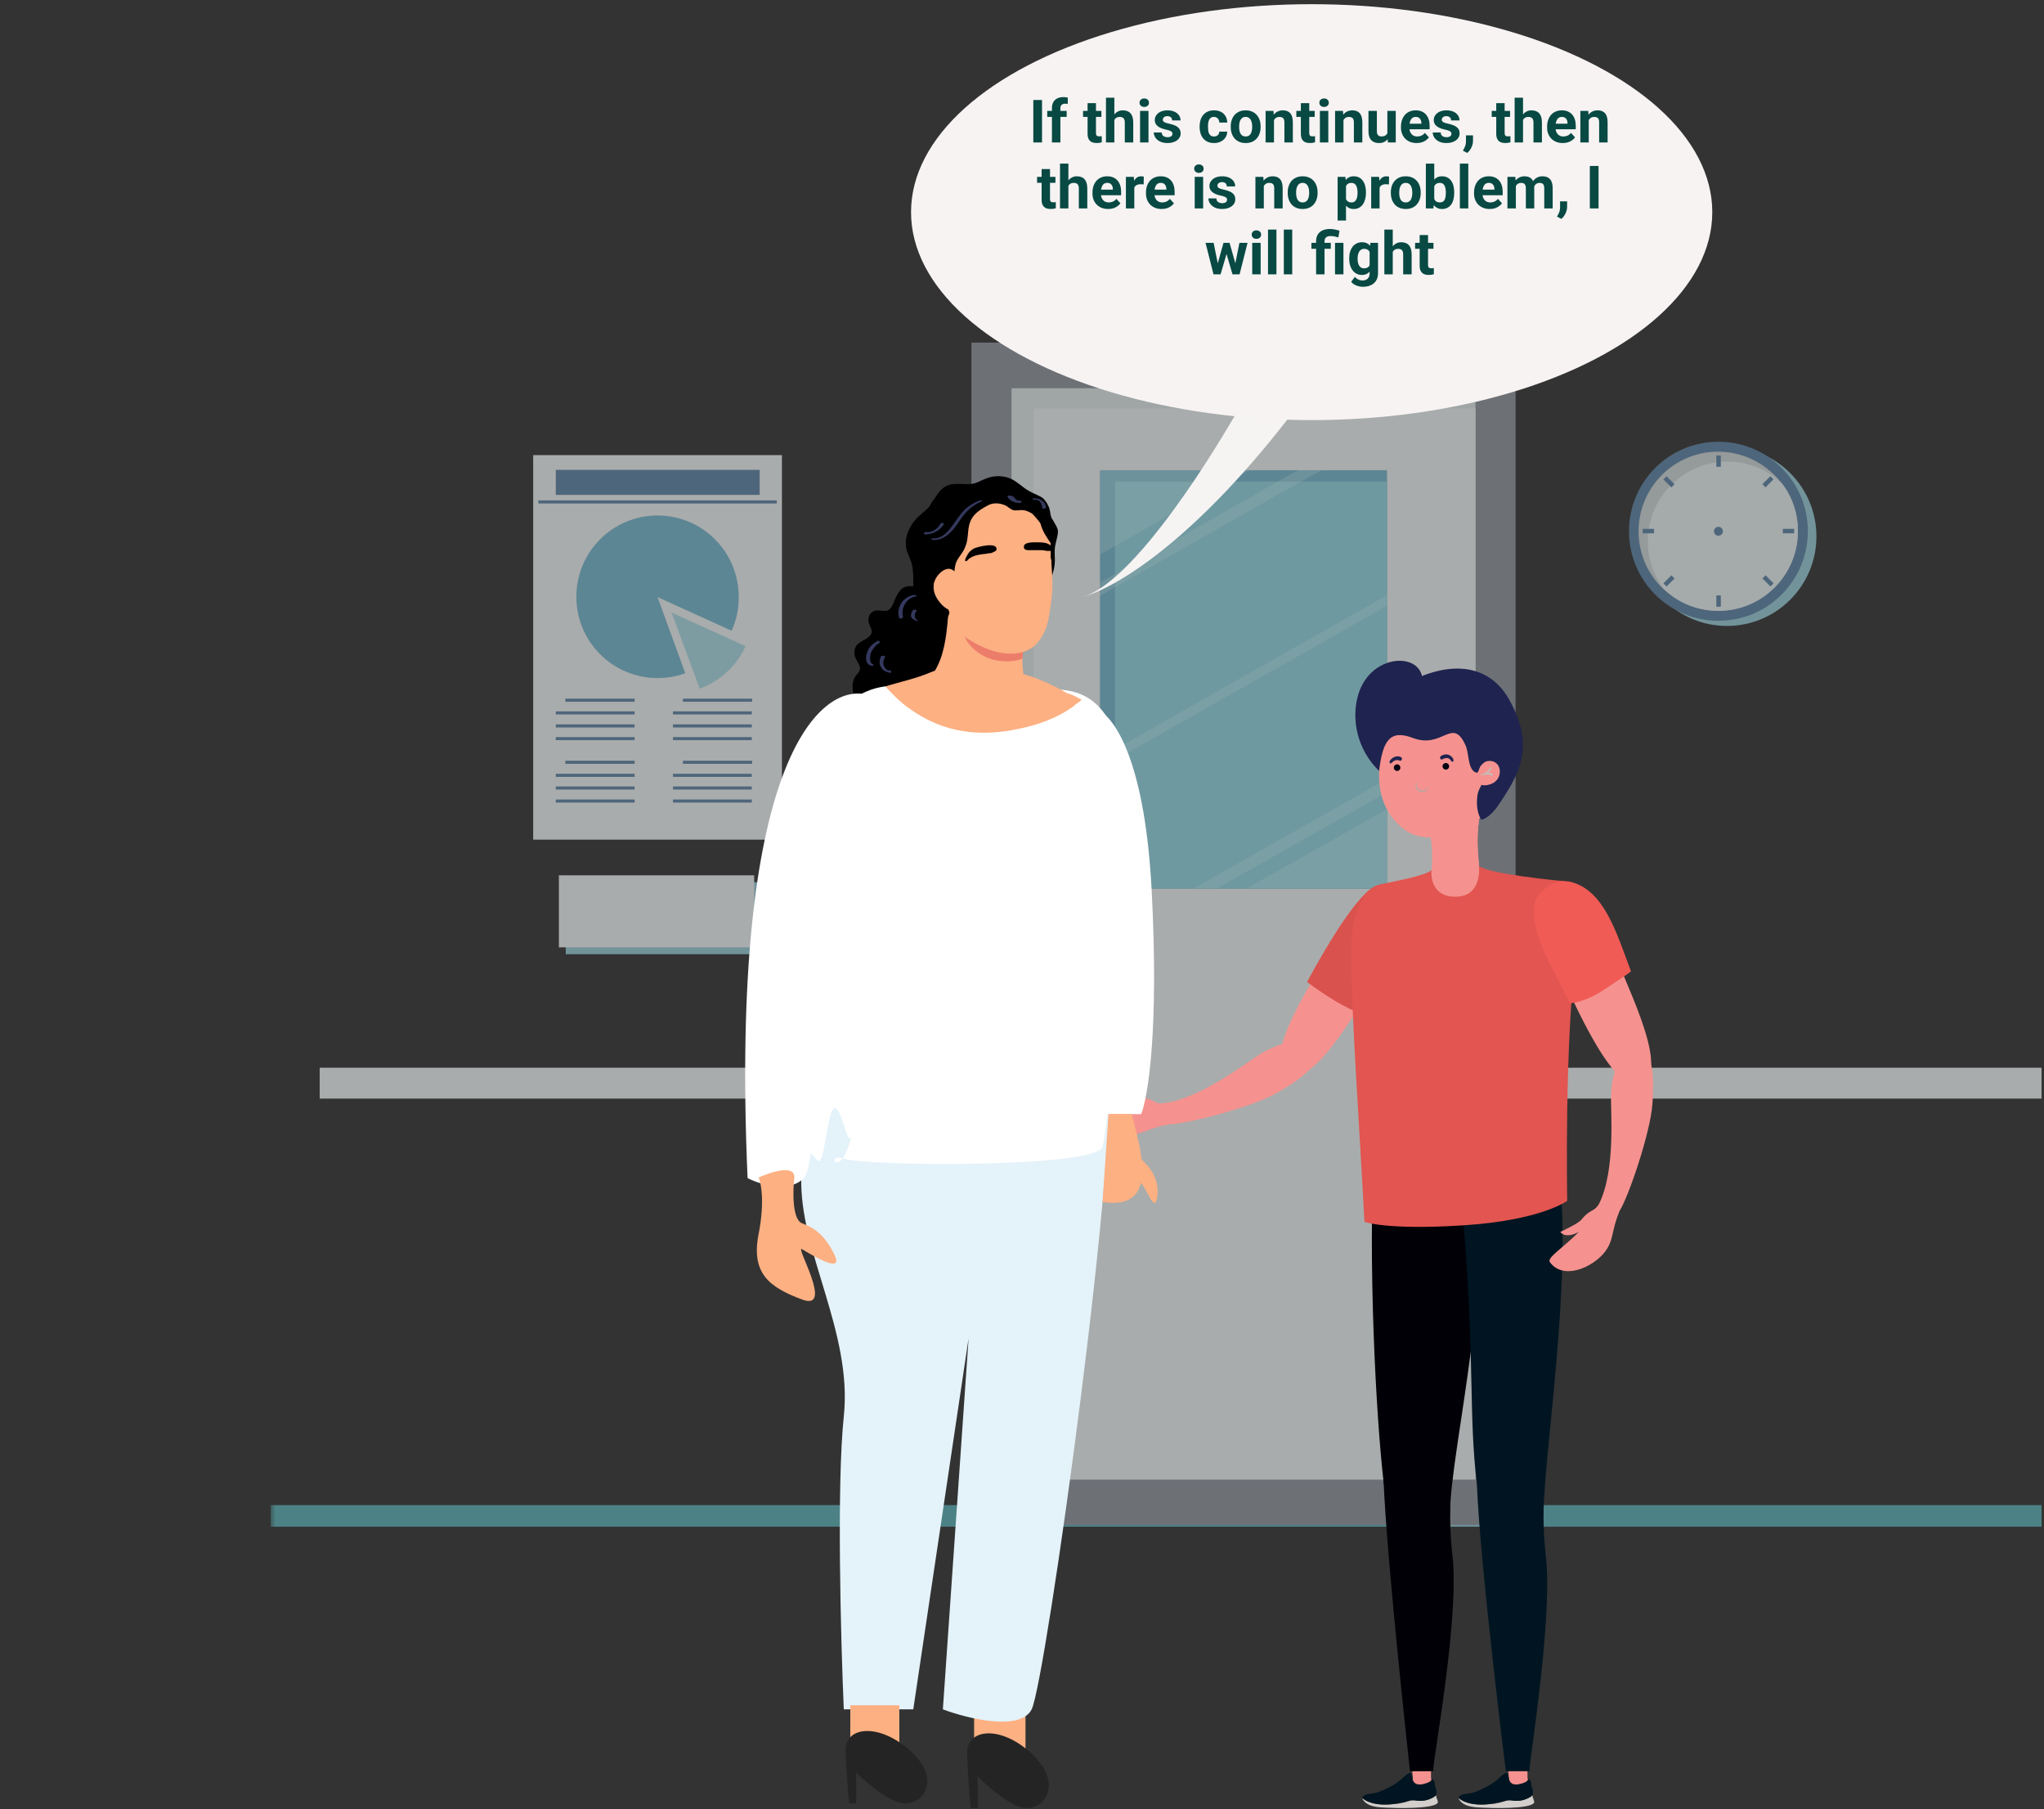 <svg width="434" height="384" viewBox="0 0 434 384" fill="none" xmlns="http://www.w3.org/2000/svg">
<rect x="0" y="0" width="434" height="384" fill="#333333" stroke="none"/>
<g opacity="0.6" clip-path="url(#clip0_53_60059)">
<mask id="mask0_53_60059" style="mask-type:luminance" maskUnits="userSpaceOnUse" x="57" y="17" width="547" height="365">
<path d="M603.146 17.753H57.477V381.815H603.146V17.753Z" fill="white"/>
</mask>
<g mask="url(#mask0_53_60059)">
<path d="M602.636 319.488H57.477V324.075H602.636V319.488Z" fill="#5EB7BD"/>
</g>
<mask id="mask1_53_60059" style="mask-type:luminance" maskUnits="userSpaceOnUse" x="57" y="17" width="547" height="365">
<path d="M603.146 17.753H57.477V381.815H603.146V17.753Z" fill="white"/>
</mask>
<g mask="url(#mask1_53_60059)">
<path d="M314.597 87.944H297.281V324.002H314.597V87.944Z" fill="#9CD4DF"/>
</g>
<mask id="mask2_53_60059" style="mask-type:luminance" maskUnits="userSpaceOnUse" x="57" y="17" width="547" height="365">
<path d="M603.146 17.753H57.477V381.815H603.146V17.753Z" fill="white"/>
</mask>
<g mask="url(#mask2_53_60059)">
<path d="M613.55 226.652H67.882V233.205H613.55V226.652Z" fill="#F9FDFD"/>
<path d="M321.799 72.727H206.263V323.711H321.799V72.727Z" fill="#949BA3"/>
<path d="M313.288 82.41H214.777V314.1H313.288V82.41Z" fill="#E9F2F2"/>
<path d="M313.287 86.706H219.432V314.027H313.287V86.706Z" fill="#F9FDFD"/>
<path d="M294.516 99.813H233.547V188.644H294.516V99.813Z" fill="#7ABED6"/>
<path d="M294.516 102.215H236.748V188.571H294.516V102.215Z" fill="#97DDE9"/>
<g opacity="0.31">
<path d="M265.196 99.813L260.831 102.216L236.748 115.904L233.547 117.725V99.813H265.196Z" fill="#D6FEFF"/>
<path d="M280.62 99.813L276.255 102.216L236.748 124.642L233.547 126.462V123.695L236.748 121.875L271.307 102.216L275.673 99.813H280.62Z" fill="#D6FEFF"/>
<path d="M294.516 126.316V128.574L236.748 161.339L233.547 163.16V160.902L236.748 159.082L294.516 126.316Z" fill="#D6FEFF"/>
<path d="M253.482 188.571L294.516 165.344V168.183L258.429 188.571H253.482Z" fill="#D6FEFF"/>
<path d="M294.517 171.751V188.571H264.76L294.517 171.751Z" fill="#D6FEFF"/>
</g>
<path d="M230.855 195.052H225.253V244.782H230.855V195.052Z" fill="#E9F2F2"/>
<path d="M228.09 193.449H222.488V243.18H228.09V193.449Z" fill="#949BA3"/>
</g>
<mask id="mask3_53_60059" style="mask-type:luminance" maskUnits="userSpaceOnUse" x="57" y="17" width="547" height="365">
<path d="M603.146 17.753H57.477V381.815H603.146V17.753Z" fill="white"/>
</mask>
<g mask="url(#mask3_53_60059)">
<path d="M166.028 96.609H113.208V178.232H166.028V96.609Z" fill="#F9FDFD"/>
<path d="M139.617 109.424C130.086 109.424 122.374 117.142 122.374 126.681C122.374 136.219 130.086 143.937 139.617 143.937C141.727 143.937 143.691 143.573 145.51 142.918L139.617 126.753L155.332 133.889C156.351 131.705 156.86 129.302 156.86 126.753C156.86 117.142 149.148 109.424 139.617 109.424Z" fill="#7ABED6"/>
<path d="M148.567 146.194C152.933 144.592 156.425 141.316 158.317 137.165L142.601 130.03L148.567 146.194Z" fill="#AFE2ED"/>
<path d="M161.298 99.74H118.009V105.055H161.298V99.74Z" fill="#6089AB"/>
<path d="M164.936 106.22H114.298V106.875H164.936V106.22Z" fill="#6089AB"/>
<path d="M134.742 148.306H120.045V148.961H134.742V148.306Z" fill="#6089AB"/>
<path d="M134.743 151H118.009V151.655H134.743V151Z" fill="#6089AB"/>
<path d="M134.743 153.767H118.009V154.422H134.743V153.767Z" fill="#6089AB"/>
<path d="M134.743 156.461H118.009V157.116H134.743V156.461Z" fill="#6089AB"/>
<path d="M134.742 161.485H120.045V162.14H134.742V161.485Z" fill="#6089AB"/>
<path d="M134.743 164.252H118.009V164.907H134.743V164.252Z" fill="#6089AB"/>
<path d="M134.743 166.946H118.009V167.601H134.743V166.946Z" fill="#6089AB"/>
<path d="M134.743 169.713H118.009V170.368H134.743V169.713Z" fill="#6089AB"/>
<path d="M159.698 148.306H145.002V148.961H159.698V148.306Z" fill="#6089AB"/>
<path d="M159.626 151H142.892V151.655H159.626V151Z" fill="#6089AB"/>
<path d="M159.626 153.767H142.892V154.422H159.626V153.767Z" fill="#6089AB"/>
<path d="M159.626 156.461H142.892V157.116H159.626V156.461Z" fill="#6089AB"/>
<path d="M159.698 161.485H145.002V162.14H159.698V161.485Z" fill="#6089AB"/>
<path d="M159.626 164.252H142.892V164.907H159.626V164.252Z" fill="#6089AB"/>
<path d="M159.626 166.946H142.892V167.601H159.626V166.946Z" fill="#6089AB"/>
<path d="M159.626 169.713H142.892V170.368H159.626V169.713Z" fill="#6089AB"/>
</g>
<mask id="mask4_53_60059" style="mask-type:luminance" maskUnits="userSpaceOnUse" x="57" y="17" width="547" height="365">
<path d="M603.146 17.753H57.477V381.815H603.146V17.753Z" fill="white"/>
</mask>
<g mask="url(#mask4_53_60059)">
<path d="M161.591 187.26H120.121V202.551H161.591V187.26Z" fill="#9BD3DE"/>
<path d="M160.136 185.804H118.666V201.095H160.136V185.804Z" fill="#F9FDFD"/>
</g>
<mask id="mask5_53_60059" style="mask-type:luminance" maskUnits="userSpaceOnUse" x="57" y="17" width="547" height="365">
<path d="M603.146 17.753H57.477V381.815H603.146V17.753Z" fill="white"/>
</mask>
<g mask="url(#mask5_53_60059)">
<path d="M366.689 132.87C377.177 132.87 385.679 124.361 385.679 113.866C385.679 103.37 377.177 94.862 366.689 94.862C356.202 94.862 347.7 103.37 347.7 113.866C347.7 124.361 356.202 132.87 366.689 132.87Z" fill="#9CD4DF"/>
<path d="M364.87 131.777C375.358 131.777 383.86 123.269 383.86 112.773C383.86 102.278 375.358 93.769 364.87 93.769C354.383 93.769 345.881 102.278 345.881 112.773C345.881 123.269 354.383 131.777 364.87 131.777Z" fill="#6089AB"/>
<path d="M381.748 112.773C381.748 122.093 374.182 129.666 364.869 129.666C360.431 129.666 356.429 127.991 353.374 125.151C353.301 125.151 353.301 125.079 353.228 125.079C349.954 122.021 347.917 117.652 347.917 112.773C347.917 103.453 355.484 95.881 364.796 95.881C369.816 95.881 374.255 98.065 377.383 101.487C377.674 101.851 377.965 102.143 378.256 102.507C380.512 105.346 381.748 108.914 381.748 112.773Z" fill="#D7DFE0"/>
<path d="M381.749 112.773C381.749 122.093 374.182 129.666 364.869 129.666C360.431 129.666 356.43 127.991 353.374 125.151C351.191 122.312 349.882 118.744 349.882 114.885C349.882 105.565 357.448 97.992 366.761 97.992C371.199 97.992 375.201 99.667 378.256 102.507C380.512 105.346 381.749 108.914 381.749 112.773Z" fill="#F1FAFC"/>
<path d="M365.38 96.682H364.434V99.085H365.38V96.682Z" fill="#6089AB"/>
<path d="M365.38 126.389H364.434V128.792H365.38V126.389Z" fill="#6089AB"/>
<path d="M380.95 112.264H378.549V113.21H380.95V112.264Z" fill="#6089AB"/>
<path d="M351.192 112.264H348.791V113.21H351.192V112.264Z" fill="#6089AB"/>
<path d="M375.899 101.078L374.201 102.777L374.87 103.446L376.568 101.747L375.899 101.078Z" fill="#6089AB"/>
<path d="M354.887 122.126L353.189 123.825L353.858 124.495L355.555 122.795L354.887 122.126Z" fill="#6089AB"/>
<path d="M374.881 122.119L374.213 122.788L375.91 124.487L376.579 123.818L374.881 122.119Z" fill="#6089AB"/>
<path d="M353.85 101.092L353.181 101.761L354.879 103.46L355.548 102.791L353.85 101.092Z" fill="#6089AB"/>
<path d="M364.871 113.72C365.393 113.72 365.816 113.296 365.816 112.773C365.816 112.25 365.393 111.827 364.871 111.827C364.348 111.827 363.925 112.25 363.925 112.773C363.925 113.296 364.348 113.72 364.871 113.72Z" fill="#6089AB"/>
</g>
</g>
<path d="M229.582 126.781C240.534 124.135 258.267 95.77 265.855 81.737L275.527 86.201C253.613 115.29 236.074 125.266 229.582 126.781C229.437 126.816 229.293 126.847 229.151 126.873C229.289 126.847 229.433 126.816 229.582 126.781Z" fill="#F6F3F3"/>
<path d="M293.208 207.156C289.69 210.644 279.444 231.658 273.226 227.821C267.009 223.983 282.839 202.087 284.475 198.455C286.029 194.987 289.343 189.528 293.454 188.194C295.499 187.517 299.303 188.912 299.814 191.211C300.428 193.838 302.064 198.352 293.208 207.156Z" fill="#F5928F"/>
<path d="M268.154 223.409C265.413 224.886 255.065 233.403 246.659 234.224C244.736 234.408 248.152 238.677 248.152 238.677C251.485 238.697 265.577 235.127 270.915 232.11C273.431 230.673 281.162 226.22 279.198 223.286C276.949 219.879 272.204 221.193 268.154 223.409Z" fill="#F5928F"/>
<path d="M248.151 238.677C248.397 238.636 249.337 237.856 248.867 236.194C248.397 234.531 246.658 234.244 246.658 234.244C244.797 234.183 245.001 233.218 242.056 232.91C241.013 232.808 237.516 230.591 237.516 230.591C237.516 230.591 236.657 232.192 239.643 233.895C234.98 232.931 231.38 231.145 230.951 232.233C229.069 237.199 236.166 241.221 240.277 240.893C242.629 240.667 244.02 239.436 248.151 238.677Z" fill="#F5928F"/>
<path d="M289.383 215.242C295.601 205.597 301.675 198.455 299.957 191.026C299.446 188.851 295.683 186.532 292.022 188.092C288.647 189.528 282.511 199.153 277.521 208.449C280.528 210.686 285.722 214.216 289.383 215.242Z" fill="#DA524D"/>
<path d="M303.842 377.34C303.74 361.867 309.446 342.843 308.015 330.223C307.483 325.482 306.174 323.163 306.256 315.632C306.276 313.005 301.858 312.102 299.241 313.19C296.929 314.155 294.884 313.211 294.966 315.222C295.641 331.516 299.363 370.855 300.018 377.607C299.363 379.002 295.191 379.925 294.107 380.315C293.473 380.541 291.632 381.28 292.266 382.019C293.043 382.922 296.295 383.229 298.341 382.532C300.059 381.937 302.411 382.142 303.433 381.608C304.456 381.075 304.66 380.438 304.579 379.618C304.497 378.92 304.006 378.448 303.842 377.34Z" fill="#F5928F"/>
<path d="M312.207 252.836L292.225 251.626C291.223 279.247 293.166 300.036 294.945 315.201C297.133 323.43 306.419 323.512 306.194 321.152C306.419 306.582 317.381 276.067 312.207 252.836Z" fill="#F5928F"/>
<path d="M324.336 377.381C323.968 357.537 329.327 343.213 327.854 330.223C327.322 325.482 326.014 323.163 326.095 315.632C326.116 313.005 321.698 312.102 319.08 313.19C316.769 314.155 314.724 313.211 314.806 315.222C315.542 333.075 320.43 377.709 320.43 377.709C319.632 379.043 315.624 379.946 314.581 380.315C313.947 380.541 312.106 381.28 312.74 382.019C313.517 382.922 316.769 383.229 318.814 382.532C320.532 381.937 322.884 382.142 323.907 381.608C324.93 381.075 325.134 380.438 325.032 379.618C324.97 378.94 324.459 378.284 324.336 377.381Z" fill="#F5928F"/>
<path d="M329.674 249.184C329.674 249.184 309.732 246.783 310.387 255.463C312.78 285.732 313.005 300.015 314.805 315.201C316.993 323.43 326.278 323.512 326.053 321.152C326.258 306.582 334.582 271.183 329.674 249.184Z" fill="#F5928F"/>
<path d="M304.272 375.965C304.538 371.901 309.876 343.233 308.403 330.243C307.871 325.503 307.871 323.184 307.953 315.652C307.974 313.026 302.247 312.123 299.629 313.21C297.318 314.175 293.657 312.123 293.759 314.134C294.495 331.987 299.384 375.985 299.384 375.985H304.272V375.965Z" fill="#000006"/>
<path d="M312.576 246.577L291.735 245.367C290.488 266.606 292.042 299.81 293.821 314.996C296.01 323.225 308.097 323.532 307.872 321.173C308.118 306.582 317.771 269.787 312.576 246.577Z" fill="#000006"/>
<path d="M324.726 375.965C324.991 371.901 329.716 343.233 328.223 330.243C327.691 325.503 327.691 323.184 327.773 315.652C327.793 313.026 322.067 312.123 319.449 313.21C317.138 314.175 313.497 313.005 313.579 315.016C314.315 332.87 319.735 375.985 319.735 375.985H324.726V375.965Z" fill="#001521"/>
<path d="M330.042 242.925C330.042 242.925 326.115 244.772 313.577 245.305C303.331 245.757 291.734 245.367 291.734 245.367L310.796 260.101C313.189 290.37 311.798 299.81 313.577 314.996C315.766 323.225 327.956 323.533 327.731 321.173C327.956 306.582 334.95 264.924 330.042 242.925Z" fill="#001521"/>
<path d="M329.346 239.108C310.898 243.951 291.734 241.324 291.734 241.324V245.387C315.193 248.589 330.042 242.945 330.042 242.945L329.346 239.108Z" fill="#000006"/>
<path d="M300.694 382.203C299.078 381.916 298.792 382.88 294.742 383.045C290.672 383.229 289.281 381.67 289.281 381.67C289.281 381.813 289.343 381.977 289.486 382.162C290.55 383.599 292.82 383.66 294.374 383.722C296.317 383.824 304.191 384.03 305.234 382.737C305.439 382.49 305.112 381.875 304.948 381.423L305.009 381.054C303.966 381.936 302.31 382.49 300.694 382.203Z" fill="#D1CECB"/>
<path d="M294.721 383.044C298.791 382.86 299.057 381.916 300.673 382.203C302.289 382.49 303.945 381.936 304.968 381.074C305.152 379.515 304.62 379.31 304.661 378.858C304.702 378.489 304.538 377.729 303.966 377.627C303.966 377.627 304.191 378.263 302.145 378.714C300.1 379.166 299.875 377.791 299.711 376.744C299.507 375.493 297.809 377.565 296.828 378.263C295.887 378.94 294.844 379.453 293.821 379.946C292.921 380.377 292.062 380.643 291.06 380.746C290.467 380.808 289.26 381.013 289.26 381.649C289.26 381.69 290.671 383.229 294.721 383.044Z" fill="#001521"/>
<path d="M321.146 382.203C319.53 381.916 319.244 382.88 315.194 383.045C311.124 383.229 309.734 381.67 309.734 381.67C309.734 381.813 309.795 381.977 309.938 382.162C311.002 383.599 313.272 383.66 314.826 383.722C316.769 383.824 324.644 384.03 325.687 382.737C325.891 382.49 325.564 381.875 325.4 381.423L325.462 381.054C324.419 381.936 322.762 382.49 321.146 382.203Z" fill="#D1CECB"/>
<path d="M315.195 383.044C319.265 382.86 319.531 381.916 321.146 382.203C322.762 382.49 324.419 381.936 325.441 381.074C325.625 379.515 325.094 379.31 325.135 378.858C325.176 378.489 325.012 377.729 324.439 377.627C324.439 377.627 324.664 378.263 322.619 378.714C320.574 379.166 320.349 377.791 320.185 376.744C319.981 375.493 318.283 377.565 317.301 378.263C316.36 378.94 315.317 379.453 314.295 379.946C313.395 380.377 312.536 380.643 311.534 380.746C310.941 380.808 309.734 381.013 309.734 381.649C309.713 381.69 311.125 383.229 315.195 383.044Z" fill="#001521"/>
<path d="M315.051 190.8C314.172 187.948 314.172 185.075 313.906 182.14C313.476 177.585 313.824 173.501 315.133 168.843C310.388 170.587 303.209 174.712 303.209 174.712C305.827 185.383 301.839 193.612 300.837 195.377C304.395 197.634 311.063 203.565 316.606 194.966C316.012 193.591 315.481 192.216 315.051 190.8Z" fill="#F5928F"/>
<path d="M313.885 182.141C313.456 177.585 313.804 173.501 315.113 168.843C310.368 170.587 303.189 174.712 303.189 174.712C303.475 175.882 303.68 177.01 303.823 178.098C306.829 179.822 311.574 177.4 311.779 179.206C311.901 180.171 314.397 186.306 306.42 189.344C304.13 190.226 312.167 191.662 313.129 190.082C313.701 189.159 314.09 188.338 314.356 187.599C314.131 185.814 314.069 183.988 313.885 182.141Z" fill="#F5928F"/>
<path d="M319.98 164.246C316.094 177.359 303.454 180.13 298.177 176.066C291.203 170.669 292.348 162.666 294.291 153.842C295.968 146.146 308.588 143.868 316.175 148.362C323.763 152.857 322.495 155.771 319.98 164.246Z" fill="#F5928F"/>
<path d="M289.711 259.363C289.711 259.363 294.354 261.168 310.797 260.101C327.241 259.034 332.763 254.909 332.763 254.909C332.763 254.909 332.109 220.003 334.829 201.185C335.115 199.256 332.313 187.045 332.313 187.045C330.718 186.963 315.829 185.465 314.029 183.823C314.029 183.823 314.827 190.349 309.038 190.349C303.25 190.349 303.946 184.665 303.946 184.665C303.066 185.896 294.313 187.415 292.779 187.805C291.449 188.153 287.072 190.678 286.888 201.185C286.684 211.671 288.872 242.72 289.711 259.363Z" fill="#E25550"/>
<path d="M342.641 201.41C343.643 206.274 355.158 226.857 348.572 229.996C341.987 233.116 332.333 207.854 330.185 204.509C328.14 201.308 325.4 195.541 326.504 191.355C327.056 189.262 330.308 186.84 332.497 187.64C335.033 188.584 340.125 189.179 342.641 201.41Z" fill="#F5928F"/>
<path d="M342.088 231.843C341.843 234.942 343.295 248.301 339.389 255.812C338.509 257.516 343.909 256.982 343.909 256.982C345.729 254.191 350.474 240.38 350.862 234.244C351.047 231.351 351.517 222.67 347.999 222.711C343.909 222.793 342.456 227.226 342.088 231.843Z" fill="#F5928F"/>
<path d="M343.909 256.982C344.011 256.736 343.868 255.545 342.212 255.032C340.575 254.519 339.369 255.812 339.369 255.812C338.285 257.331 337.61 256.633 335.728 258.952C335.053 259.773 331.31 261.496 331.31 261.496C331.31 261.496 332.19 263.097 335.217 261.517C331.863 264.924 328.406 266.955 329.081 267.92C332.19 272.209 339.43 268.453 341.393 264.8C342.58 262.728 342.293 260.881 343.909 256.982Z" fill="#F5928F"/>
<path d="M341.701 209.352C339.983 210.563 338.142 211.65 336.138 212.348C335.176 212.676 334.317 212.882 333.336 212.964C329 204.201 325.564 199.112 325.645 192.73C325.686 189.775 329.9 186.204 333.642 187.23C340.535 189.118 343.051 197.449 346.303 206.192C345.3 207.033 342.764 208.593 341.701 209.352Z" fill="#F15B55"/>
<path d="M318.304 170.69C322.763 164.041 325.872 158.521 320.595 148.773C317.118 142.329 310.553 140.113 301.922 143.499C300.797 138.287 290.427 139.066 288.219 148.096C287.032 152.918 288.137 159.075 292.82 163.651C293.598 157.187 295.132 154.786 299.999 156.653C306.319 159.054 308.364 152.077 311.146 158.151C311.964 159.916 311.616 162.851 313.048 163.815C314.459 164.739 313.6 162.44 315.134 162.255C320.043 161.64 314.173 165.334 313.702 168.843C313.232 172.352 314.521 174.014 314.521 174.014C314.521 174.014 316.177 173.891 318.304 170.69Z" fill="#1F234F"/>
<path d="M313.047 163.815C313.926 164.718 313.987 163.117 314.458 162.522C314.806 162.112 315.215 161.701 315.767 161.578C316.933 161.312 318.119 161.948 318.385 163.138C318.651 164.349 318.201 165.498 317.137 166.155C316.36 166.627 314.724 167.058 314.11 166.257L313.047 163.815Z" fill="#F5928F"/>
<path d="M314.54 164.595C315.051 164.554 315.501 164.349 315.89 164.02C316.094 163.856 316.299 163.692 316.462 163.487C316.544 163.384 316.606 163.281 316.646 163.179C316.708 163.056 316.728 162.933 316.749 162.809C316.769 162.748 316.708 162.727 316.667 162.748C316.585 162.83 316.483 162.892 316.421 162.994C316.36 163.076 316.278 163.158 316.217 163.24C316.074 163.425 315.931 163.63 315.747 163.795C315.399 164.102 314.969 164.328 314.519 164.41C314.438 164.451 314.458 164.615 314.54 164.595Z" fill="#C2BEBB"/>
<path d="M315.153 164.492C315.235 164.492 315.317 164.471 315.399 164.451C315.46 164.43 315.542 164.43 315.603 164.41C315.746 164.389 315.889 164.41 316.033 164.43C316.176 164.451 316.319 164.471 316.462 164.533C316.605 164.574 316.789 164.656 316.932 164.574C316.973 164.554 316.994 164.513 316.973 164.451C316.953 164.266 316.708 164.164 316.564 164.123C316.401 164.082 316.217 164.041 316.033 164.041C315.869 164.041 315.685 164.061 315.542 164.102C315.378 164.143 315.174 164.164 315.071 164.287C315.01 164.369 315.071 164.492 315.153 164.492Z" fill="#C2BEBB"/>
<path d="M297.319 163.138C297.217 163.507 296.828 163.733 296.46 163.63C296.092 163.528 295.867 163.138 295.969 162.769C296.072 162.399 296.46 162.173 296.828 162.276C297.196 162.379 297.401 162.769 297.319 163.138Z" fill="#000411"/>
<path d="M307.667 162.851C307.565 163.22 307.176 163.446 306.808 163.343C306.44 163.24 306.215 162.851 306.317 162.481C306.42 162.112 306.808 161.886 307.176 161.989C307.545 162.091 307.77 162.481 307.667 162.851Z" fill="#000411"/>
<path d="M306.297 161.168C306.359 161.127 306.42 161.086 306.481 161.065C306.522 161.045 306.543 161.024 306.584 161.024C306.624 161.003 306.522 161.045 306.604 161.024C306.665 161.003 306.727 160.983 306.788 160.962C306.809 160.962 306.849 160.942 306.87 160.942C306.89 160.942 306.993 160.921 306.89 160.942C306.87 160.942 307.115 160.921 306.993 160.921C307.013 160.921 307.054 160.921 307.074 160.921C307.136 160.921 307.177 160.921 307.238 160.921C307.258 160.921 307.34 160.921 307.279 160.921C307.218 160.921 307.32 160.921 307.34 160.921C307.402 160.942 307.443 160.942 307.504 160.962C307.524 160.962 307.545 160.983 307.565 160.983C307.524 160.962 307.606 161.003 307.565 160.983C307.606 161.003 307.668 161.045 307.708 161.065C307.729 161.086 307.749 161.086 307.77 161.106C307.811 161.127 307.729 161.065 307.79 161.106C307.831 161.147 307.872 161.188 307.913 161.229C307.933 161.25 307.954 161.27 307.954 161.291C307.974 161.311 307.933 161.25 307.974 161.311C307.995 161.352 308.036 161.393 308.056 161.414C308.097 161.475 308.036 161.373 308.077 161.455C308.158 161.537 308.199 161.64 308.322 161.701C308.404 161.742 308.486 161.722 308.547 161.64C308.711 161.393 308.567 161.045 308.404 160.839C308.24 160.614 308.015 160.429 307.77 160.306C307.504 160.183 307.197 160.121 306.911 160.142C306.563 160.162 306.236 160.306 305.95 160.49C305.786 160.614 305.684 160.839 305.806 161.024C305.868 161.188 306.113 161.291 306.297 161.168Z" fill="#1F234F"/>
<path d="M297.503 160.737C296.95 160.429 296.316 160.511 295.785 160.839C295.58 160.962 295.376 161.127 295.232 161.311C295.089 161.496 294.926 161.804 295.13 162.009C295.171 162.05 295.232 162.071 295.294 162.05C295.376 162.03 295.437 161.968 295.498 161.927C295.519 161.906 295.498 161.927 295.478 161.947C295.498 161.927 295.498 161.927 295.519 161.906C295.539 161.886 295.56 161.865 295.58 161.865C295.621 161.845 295.641 161.804 295.682 161.763C295.723 161.722 295.764 161.701 295.785 161.66C295.764 161.681 295.826 161.619 295.785 161.66C295.805 161.64 295.826 161.64 295.846 161.619C295.928 161.558 296.03 161.516 296.112 161.455C296.132 161.455 296.214 161.414 296.132 161.455C296.153 161.455 296.173 161.434 296.194 161.434C296.235 161.414 296.296 161.393 296.337 161.393C296.398 161.373 296.439 161.373 296.5 161.352C296.419 161.352 296.603 161.332 296.5 161.352C296.521 161.352 296.562 161.352 296.582 161.352C296.644 161.352 296.685 161.352 296.746 161.352C296.766 161.352 296.787 161.352 296.807 161.352C296.828 161.352 296.848 161.352 296.869 161.352C296.848 161.352 296.828 161.352 296.828 161.352C296.848 161.332 296.971 161.373 296.991 161.393C297.012 161.393 297.094 161.434 297.012 161.393C297.032 161.414 297.073 161.414 297.094 161.434C297.278 161.537 297.523 161.496 297.625 161.291C297.728 161.086 297.687 160.839 297.503 160.737Z" fill="#1F234F"/>
<path d="M300.98 166.011C300.796 166.339 300.693 166.729 300.816 167.037C300.918 167.345 301.205 167.591 301.532 167.714C301.839 167.837 302.207 167.858 302.534 167.714C302.841 167.591 303.066 167.263 303.189 166.914C303.189 167.283 303.004 167.714 302.636 167.919C302.268 168.124 301.818 168.124 301.43 167.981C301.062 167.817 300.714 167.529 300.612 167.098C300.509 166.667 300.714 166.257 300.98 166.011Z" fill="#AFA8A4"/>
<path d="M198.582 105.607C199.249 104.606 199.916 103.606 201.083 103.105C202.917 102.271 204.918 103.105 206.92 102.605C207.92 102.271 208.754 101.771 209.754 101.437C211.255 100.937 213.089 100.937 214.59 101.604C216.091 102.271 217.258 103.606 218.592 104.273C219.426 104.773 220.427 105.107 221.26 105.607C221.927 106.108 222.428 106.942 222.761 107.776C223.095 108.776 222.928 109.61 223.595 110.444C223.928 111.112 224.429 111.779 224.595 112.446C224.762 113.447 224.262 114.614 224.095 115.615C223.762 116.95 224.095 118.451 223.928 119.785C223.762 121.62 222.928 123.288 222.261 125.123C221.594 126.957 221.427 128.792 220.76 130.627C219.926 132.795 217.925 134.297 215.591 134.964C213.423 135.631 210.922 135.631 208.754 135.464C206.586 135.297 204.418 134.964 202.417 134.463C200.416 133.963 199.749 131.461 198.248 130.127C197.248 129.293 196.081 128.792 195.247 127.958C194.246 126.791 193.913 125.29 193.913 123.622C193.913 122.12 193.913 120.452 193.412 119.118C193.079 118.117 192.579 117.283 192.412 116.282C192.078 114.448 192.745 112.613 193.746 111.112C194.747 109.61 196.247 108.776 197.415 107.442C197.581 106.942 198.082 106.274 198.582 105.607Z" fill="black"/>
<path d="M190.077 127.124C190.244 126.624 190.577 126.123 190.911 125.623C192.078 123.955 193.745 124.455 195.413 124.622C197.081 124.622 198.581 124.455 199.582 125.957C199.749 126.123 199.915 126.457 200.082 126.624C200.416 126.791 200.749 126.624 201.083 126.624C202.25 126.29 203.417 126.123 204.584 126.624C205.752 127.124 206.586 127.958 206.752 129.126C206.752 129.793 206.752 130.627 207.253 131.127C207.586 131.461 208.086 131.461 208.587 131.628C210.087 131.961 211.255 133.129 211.755 134.63C212.255 135.965 212.255 137.633 212.088 138.967C211.922 140.135 211.922 141.636 212.922 142.47C213.256 142.803 213.756 142.97 214.089 143.304C214.756 143.971 214.423 145.139 213.923 145.973C212.922 147.974 211.255 149.142 209.921 150.81C208.587 152.644 207.586 153.979 205.251 154.646C203.751 155.146 202.083 155.146 200.416 155.48C198.581 155.98 197.081 156.814 195.08 156.648C193.745 156.481 192.578 156.147 191.244 156.147C190.077 156.147 189.076 156.481 187.909 156.481C186.742 156.481 185.575 155.98 185.241 154.98C184.908 153.979 185.575 152.811 184.908 152.144C184.574 151.81 184.074 151.644 183.74 151.31C181.572 150.309 180.238 145.639 181.572 143.637C181.906 143.137 182.406 142.803 182.573 142.136C182.74 141.135 181.906 140.468 181.572 139.467C181.239 138.467 181.406 137.299 182.239 136.632C183.24 135.798 184.741 135.464 185.074 134.297C185.241 133.463 184.407 132.629 184.407 131.795C184.241 130.794 184.908 129.793 185.908 129.626C186.742 129.459 187.576 129.793 188.409 129.626C189.243 129.293 189.577 128.292 190.077 127.124Z" fill="black"/>
<path d="M217.258 142.47C217.425 144.305 216.591 145.472 215.257 146.14C213.256 147.307 210.087 147.474 208.086 147.307C204.918 147.14 201.583 146.974 198.748 145.472C198.415 145.306 197.914 144.972 197.748 144.638C197.414 143.971 197.914 143.304 198.248 142.804C200.416 139.468 200.916 135.298 201.25 131.461C201.25 130.961 201.416 130.627 201.583 130.127C202.083 129.293 203.584 129.46 204.418 129.626C204.585 129.626 204.751 129.626 204.918 129.793C205.085 129.793 205.252 129.96 205.418 129.96C206.252 130.127 207.086 130.294 207.92 130.46C208.253 130.46 208.42 130.46 208.753 130.627C210.588 130.794 212.422 130.961 214.256 130.961C215.09 130.961 217.758 130.627 217.758 131.962C217.758 134.63 217.258 137.132 217.091 139.801C217.091 140.635 217.091 141.636 217.258 142.47Z" fill="#FDB082"/>
<path d="M217.759 131.961C217.759 134.63 217.258 137.132 217.092 139.801C215.09 140.635 212.422 140.468 210.588 139.968C208.087 139.134 205.752 137.466 204.752 134.964C204.085 133.296 203.751 131.294 204.418 129.793C204.585 129.793 204.752 129.793 204.919 129.96C205.085 129.96 205.252 130.127 205.419 130.127C206.253 130.293 207.086 130.46 207.92 130.627C208.254 130.627 208.42 130.627 208.754 130.794C210.588 130.961 212.422 131.127 214.257 131.127C215.09 130.961 217.759 130.627 217.759 131.961Z" fill="#ED7D6B"/>
<path d="M198.916 120.786C199.583 124.122 200.583 127.291 201.751 130.46C202.418 132.128 203.085 133.796 204.585 134.964C206.42 136.298 208.588 137.466 210.755 138.133C213.423 138.967 216.592 139.134 218.926 137.633C220.26 136.799 221.094 135.464 221.761 134.13C222.762 131.962 222.928 129.46 223.262 127.124C223.595 124.789 223.429 122.287 223.262 119.785C223.262 119.285 223.262 118.784 223.095 118.451C223.095 118.117 223.095 117.617 223.095 117.283C223.095 116.95 223.095 116.783 223.095 116.449C223.095 115.615 223.095 114.781 222.762 113.947C221.761 112.112 220.427 110.278 218.926 108.777C217.259 107.109 215.091 105.607 212.756 105.274C211.756 105.107 210.589 105.107 209.588 105.107C207.754 105.274 205.419 105.441 203.752 106.441C202.251 107.442 200.917 108.777 199.916 110.278C199.249 111.278 198.416 112.78 198.249 113.947C198.082 115.615 198.416 117.617 198.582 119.452C198.749 119.952 198.749 120.286 198.916 120.786Z" fill="#FDB082"/>
<path d="M209.92 117.45C209.253 117.617 208.419 117.617 207.752 117.784C206.752 117.951 205.751 118.451 205.251 119.118C205.251 119.118 205.251 119.118 205.084 119.118C204.584 119.118 205.418 117.784 205.418 117.784C205.751 117.117 206.252 116.783 206.752 116.449C207.419 116.116 211.755 114.948 211.588 116.616C211.588 116.95 211.088 117.117 210.754 117.283C210.421 117.45 210.087 117.45 209.92 117.45Z" fill="black"/>
<path d="M217.424 116.282C217.424 116.616 217.924 116.783 218.257 116.783C218.591 116.783 218.758 116.783 219.091 116.783C219.758 116.783 220.592 116.783 221.259 116.783C221.592 116.783 222.093 116.95 222.426 116.95C222.593 116.95 222.76 116.95 223.093 116.95L223.593 116.783C223.593 116.783 223.593 116.783 223.593 116.616C223.593 116.449 223.593 116.282 223.427 116.116C223.26 115.782 222.593 115.448 222.093 115.282C221.259 115.115 220.592 115.115 219.925 115.115C219.091 115.115 217.09 115.115 217.424 116.282Z" fill="black"/>
<path d="M222.761 113.113C222.428 112.446 222.094 111.946 221.761 111.278C220.26 107.942 217.092 105.274 213.59 104.273C211.089 103.439 208.254 103.439 205.586 104.106C203.085 104.773 200.583 105.941 198.415 107.442C196.414 108.776 195.581 112.112 195.08 114.281C194.58 116.95 194.747 119.618 194.914 122.12C195.08 124.289 195.414 126.624 196.748 128.292C197.415 129.126 198.415 129.793 199.416 130.46C199.749 130.627 199.916 130.794 200.25 130.794C200.75 130.794 201.083 129.96 201.083 129.459C201.584 126.791 202.084 124.289 202.584 121.62C202.751 120.619 202.751 119.618 203.418 118.618C203.918 117.784 204.585 117.116 204.919 116.116C205.586 114.781 205.419 113.113 205.753 111.612C206.253 109.277 207.92 108.276 209.755 107.275C210.922 106.608 212.589 106.775 213.757 107.442C214.257 107.776 214.59 108.109 215.091 108.276C215.758 108.443 216.258 108.276 216.925 108.276C217.926 108.276 218.759 108.776 219.593 109.277C219.927 109.444 220.427 109.777 220.594 110.111C220.76 110.444 220.927 110.778 220.927 111.112C221.261 112.613 222.261 114.114 223.095 115.282L223.262 115.448C223.428 115.448 223.428 115.282 223.428 115.115C223.428 114.448 223.095 113.78 222.761 113.113Z" fill="black"/>
<path d="M198.415 123.455C198.248 123.788 198.248 123.955 198.248 124.289C198.081 125.79 198.915 127.291 200.082 128.459C200.583 128.959 201.25 129.46 202.083 129.626C202.917 129.793 203.751 129.626 204.251 129.126C205.418 127.958 204.918 125.29 204.418 123.955C204.084 123.121 203.584 122.287 202.917 121.62C201.416 119.452 198.915 121.787 198.415 123.455Z" fill="#FDB082"/>
<path d="M208.42 106.275C208.254 106.108 208.087 106.275 207.92 106.275C206.919 106.608 205.919 107.275 205.085 107.943C204.251 108.777 203.584 109.611 202.917 110.611C201.75 112.279 200.249 114.448 198.082 114.281C197.915 114.281 197.748 114.281 197.748 114.448C197.748 114.615 198.082 114.615 198.082 114.615C200.416 114.781 202.084 112.947 203.251 111.279C203.918 110.278 204.585 109.277 205.419 108.443C206.252 107.609 207.253 106.942 208.42 106.441C208.587 106.441 208.587 106.441 208.42 106.275Z" fill="#35395E"/>
<path d="M199.748 111.112C199.081 112.279 197.914 113.113 196.58 112.946C196.413 112.946 196.247 112.946 196.247 113.113C196.08 113.447 196.413 113.447 196.413 113.447C198.081 113.447 199.582 112.613 200.415 111.278C200.582 110.945 199.748 110.945 199.748 111.112Z" fill="#35395E"/>
<path d="M194.579 126.457C194.579 126.29 194.246 126.29 194.079 126.29C193.079 126.457 192.078 126.957 191.411 127.958C190.744 128.959 190.577 130.127 190.911 131.127C190.911 131.461 191.745 131.294 191.745 130.961C191.244 129.126 192.412 126.957 194.413 126.624C194.413 126.791 194.579 126.624 194.579 126.457Z" fill="#35395E"/>
<path d="M194.746 131.628C194.579 131.628 194.579 131.461 194.579 131.461C194.579 131.461 194.579 131.461 194.412 131.294C194.246 131.127 194.246 130.961 194.246 130.794C194.246 130.46 194.246 129.96 194.579 129.793C194.746 129.626 194.579 129.459 194.412 129.459C194.246 129.459 194.079 129.459 193.912 129.459C193.579 129.793 193.412 130.293 193.412 130.794C193.579 131.294 194.079 131.628 194.579 131.795C194.746 131.795 195.079 131.795 195.079 131.628C195.079 131.795 194.746 131.628 194.746 131.628Z" fill="#35395E"/>
<path d="M186.741 136.131C186.575 135.965 186.241 135.965 186.241 136.131C185.241 136.632 184.407 137.466 184.073 138.633C183.74 139.467 183.74 140.969 184.907 141.302C185.074 141.302 185.407 141.302 185.407 141.302C185.574 141.135 185.407 140.969 185.241 140.969C184.907 140.802 184.74 140.301 184.74 139.968C184.74 139.467 184.74 138.967 184.907 138.633C185.24 137.799 185.908 136.965 186.741 136.465C186.908 136.298 186.908 136.298 186.741 136.131Z" fill="#35395E"/>
<path d="M188.742 142.303C188.575 142.303 188.575 142.303 188.575 142.303C188.408 142.303 188.408 142.136 188.242 142.136C188.075 141.97 187.908 141.803 187.741 141.469C187.408 140.802 187.575 140.135 187.908 139.468C188.075 139.134 187.241 139.134 187.074 139.301C186.741 139.968 186.574 140.969 187.074 141.636C187.408 142.303 188.075 142.637 188.909 142.804C189.075 142.804 189.242 142.804 189.242 142.637C189.242 142.303 188.909 142.303 188.742 142.303Z" fill="#35395E"/>
<path d="M221.426 106.442C220.926 105.941 220.259 105.774 219.592 105.774C219.425 105.774 219.258 105.774 219.258 105.941C219.258 106.108 219.592 106.108 219.592 106.108C219.592 106.108 219.592 106.108 219.758 106.108H219.925C219.925 106.108 219.925 106.108 220.092 106.108C220.092 106.108 220.092 106.108 220.259 106.108C220.425 106.275 220.592 106.275 220.759 106.442C221.092 106.775 221.259 107.276 221.259 107.776C221.259 107.776 221.259 107.943 221.426 107.943C221.426 107.943 221.593 107.943 221.759 107.943C221.926 107.943 222.093 107.943 222.093 107.776C222.093 107.442 221.926 106.775 221.426 106.442Z" fill="#35395E"/>
<path d="M216.924 106.441C216.924 106.274 216.591 106.274 216.424 106.274H216.257H216.09C215.757 106.108 215.423 105.774 215.256 105.44C214.589 105.107 213.756 105.107 213.922 105.44C214.423 106.441 215.59 106.775 216.591 106.775C216.757 106.608 216.924 106.608 216.924 106.441Z" fill="#35395E"/>
<path d="M206.831 372.902V362.486H217.743V372.902H206.831Z" fill="#FDB082"/>
<path d="M170.146 249.753C170.583 237.149 178.889 227.245 182.987 223.869C199.287 218.805 232.545 211.715 235.168 223.869C238.446 239.062 222.054 356.944 219.049 362.852C216.645 367.579 205.48 364.821 200.198 362.852L205.662 284.076L193.914 362.852H179.162C178.524 348.128 177.632 315.08 179.162 300.676C181.074 282.67 169.6 265.508 170.146 249.753Z" fill="#E4F2F9"/>
<path d="M167.152 181.695C170.723 147.372 186.165 143.751 193.44 146.231C198.896 142.759 209.56 147.719 214.024 147.719C218.488 147.719 231.88 141.271 237.088 156.647C242.296 172.023 235.352 238.982 234.112 243.446C232.872 247.91 184.016 247.662 179.056 245.926C179.006 245.909 178.958 245.893 178.911 245.878C176.119 244.996 177.176 248.196 178.911 245.878C179.501 245.089 180.17 243.661 180.792 241.214C179.717 244.686 177.816 228.07 175.832 238.982C173.848 249.894 174.509 246.505 170.872 243.446C170.955 237.164 163.581 216.018 167.152 181.695Z" fill="white"/>
<path d="M229.672 148.535C229.171 149.036 228.504 149.369 228.004 149.87C224.335 152.538 220.333 153.873 216.331 154.707C208.494 156.375 200.49 155.874 192.819 150.203C191.151 149.036 189.484 147.368 187.983 145.7C191.318 144.699 194.487 144.032 197.655 142.697C198.989 142.197 200.49 141.53 201.99 141.363C203.991 141.029 205.826 141.696 207.827 141.863C209.328 142.03 210.828 142.03 212.496 142.197C217.665 142.697 222.334 144.699 226.67 147.201C227.671 147.368 228.671 148.035 229.672 148.535Z" fill="#FDB082"/>
<path d="M158.732 250.078C154.863 161.872 173.998 144.913 184.049 147.459C186.894 152.043 185.756 162.737 178.929 178.016C172.102 193.294 174.662 246.004 170.679 250.078C167.494 253.338 161.387 251.437 158.732 250.078Z" fill="white"/>
<path d="M233.633 150.911C232.986 150.482 232.391 150.258 231.879 150.199C232.568 149.844 233.148 150.112 233.633 150.911C237.474 153.459 243.168 163.247 244.527 188.887C246.114 218.845 243.7 233.113 242.295 236.502H231.879C234.485 209.248 238.031 158.168 233.633 150.911Z" fill="white"/>
<path d="M180.543 372.406V361.99H190.959V372.406H180.543Z" fill="#FDB082"/>
<path d="M181.793 382.822H180.3C180.114 380.924 179.704 376.046 179.554 371.719C179.368 366.31 186.828 365.74 193.356 371.719C199.884 377.697 196.154 382.822 192.237 382.822C189.104 382.822 183.969 378.456 181.793 376.274V382.822Z" fill="#242424"/>
<path d="M207.585 383.814H206.092C205.906 381.854 205.496 376.819 205.346 372.353C205.16 366.769 212.62 366.181 219.148 372.353C225.676 378.524 221.946 383.814 218.029 383.814C214.896 383.814 209.761 379.308 207.585 377.054V383.814Z" fill="#242424"/>
<ellipse cx="278.503" cy="45.033" rx="85.064" ry="44.144" fill="#F7F3F3"/>
<path d="M221.252 21.231V30.241H219.401V21.231H221.252ZM225.15 30.241H223.356V22.951C223.356 22.444 223.455 22.017 223.653 21.67C223.855 21.32 224.137 21.056 224.5 20.878C224.868 20.697 225.303 20.606 225.806 20.606C225.971 20.606 226.13 20.618 226.283 20.643C226.435 20.664 226.584 20.691 226.728 20.724L226.71 22.067C226.631 22.046 226.549 22.031 226.462 22.023C226.375 22.015 226.274 22.011 226.159 22.011C225.944 22.011 225.761 22.048 225.608 22.122C225.46 22.192 225.346 22.297 225.268 22.438C225.189 22.578 225.15 22.749 225.15 22.951V30.241ZM226.487 23.546V24.808H222.359V23.546H226.487ZM233.857 23.546V24.808H229.959V23.546H233.857ZM230.924 21.893H232.706V28.224C232.706 28.418 232.731 28.566 232.78 28.669C232.834 28.773 232.912 28.845 233.016 28.886C233.119 28.923 233.249 28.942 233.405 28.942C233.517 28.942 233.616 28.938 233.702 28.929C233.793 28.917 233.87 28.904 233.931 28.892L233.938 30.204C233.785 30.254 233.62 30.293 233.443 30.322C233.265 30.351 233.069 30.365 232.855 30.365C232.463 30.365 232.12 30.301 231.827 30.173C231.539 30.041 231.316 29.831 231.159 29.542C231.002 29.253 230.924 28.874 230.924 28.403V21.893ZM236.611 20.736V30.241H234.829V20.736H236.611ZM236.357 26.658H235.868C235.872 26.192 235.934 25.763 236.054 25.371C236.174 24.975 236.345 24.633 236.568 24.344C236.79 24.051 237.057 23.824 237.366 23.663C237.679 23.502 238.026 23.422 238.406 23.422C238.736 23.422 239.035 23.469 239.303 23.564C239.575 23.655 239.808 23.803 240.002 24.01C240.2 24.212 240.353 24.478 240.46 24.808C240.567 25.138 240.621 25.538 240.621 26.008V30.241H238.826V25.996C238.826 25.699 238.783 25.466 238.696 25.297C238.614 25.123 238.492 25.002 238.331 24.932C238.175 24.857 237.981 24.82 237.75 24.82C237.494 24.82 237.275 24.868 237.094 24.963C236.916 25.058 236.774 25.189 236.667 25.359C236.559 25.524 236.481 25.718 236.431 25.94C236.382 26.163 236.357 26.402 236.357 26.658ZM243.857 23.546V30.241H242.069V23.546H243.857ZM241.958 21.8C241.958 21.54 242.048 21.326 242.23 21.157C242.411 20.988 242.655 20.903 242.96 20.903C243.261 20.903 243.503 20.988 243.684 21.157C243.87 21.326 243.963 21.54 243.963 21.8C243.963 22.06 243.87 22.275 243.684 22.444C243.503 22.613 243.261 22.698 242.96 22.698C242.655 22.698 242.411 22.613 242.23 22.444C242.048 22.275 241.958 22.06 241.958 21.8ZM248.95 28.391C248.95 28.263 248.913 28.148 248.839 28.044C248.765 27.941 248.627 27.846 248.424 27.76C248.226 27.669 247.94 27.586 247.564 27.512C247.226 27.438 246.91 27.345 246.617 27.234C246.329 27.118 246.077 26.98 245.862 26.819C245.652 26.658 245.487 26.468 245.367 26.25C245.248 26.027 245.188 25.773 245.188 25.489C245.188 25.208 245.248 24.944 245.367 24.697C245.491 24.449 245.667 24.23 245.893 24.041C246.124 23.847 246.405 23.696 246.735 23.589C247.069 23.477 247.445 23.422 247.861 23.422C248.443 23.422 248.942 23.515 249.359 23.7C249.78 23.886 250.101 24.142 250.324 24.468C250.551 24.789 250.665 25.157 250.665 25.569H248.882C248.882 25.396 248.845 25.241 248.771 25.105C248.701 24.965 248.589 24.855 248.437 24.777C248.288 24.694 248.094 24.653 247.855 24.653C247.657 24.653 247.486 24.688 247.341 24.758C247.197 24.824 247.086 24.915 247.007 25.031C246.933 25.142 246.896 25.266 246.896 25.402C246.896 25.505 246.917 25.598 246.958 25.68C247.003 25.759 247.075 25.831 247.174 25.897C247.273 25.963 247.401 26.025 247.558 26.083C247.719 26.136 247.917 26.186 248.152 26.231C248.635 26.33 249.066 26.46 249.446 26.621C249.825 26.778 250.126 26.992 250.349 27.265C250.572 27.533 250.683 27.886 250.683 28.323C250.683 28.62 250.617 28.892 250.485 29.14C250.353 29.387 250.163 29.604 249.916 29.79C249.668 29.971 249.371 30.113 249.025 30.216C248.682 30.316 248.297 30.365 247.867 30.365C247.245 30.365 246.716 30.254 246.283 30.031C245.854 29.808 245.528 29.525 245.306 29.183C245.087 28.837 244.978 28.482 244.978 28.119H246.667C246.675 28.362 246.737 28.558 246.853 28.706C246.972 28.855 247.123 28.962 247.304 29.028C247.49 29.094 247.69 29.127 247.905 29.127C248.136 29.127 248.327 29.096 248.48 29.035C248.633 28.968 248.748 28.882 248.827 28.775C248.909 28.663 248.95 28.535 248.95 28.391ZM257.763 28.973C257.981 28.973 258.175 28.931 258.344 28.849C258.513 28.762 258.645 28.643 258.74 28.49C258.839 28.333 258.891 28.15 258.895 27.939H260.572C260.568 28.41 260.442 28.828 260.195 29.195C259.947 29.558 259.615 29.845 259.198 30.056C258.782 30.262 258.315 30.365 257.8 30.365C257.28 30.365 256.826 30.278 256.438 30.105C256.055 29.932 255.735 29.692 255.479 29.387C255.223 29.078 255.031 28.719 254.904 28.311C254.776 27.898 254.712 27.456 254.712 26.986V26.807C254.712 26.332 254.776 25.891 254.904 25.482C255.031 25.07 255.223 24.711 255.479 24.406C255.735 24.096 256.055 23.855 256.438 23.682C256.822 23.508 257.272 23.422 257.787 23.422C258.336 23.422 258.817 23.527 259.229 23.737C259.646 23.948 259.972 24.249 260.207 24.641C260.446 25.029 260.568 25.489 260.572 26.021H258.895C258.891 25.798 258.843 25.596 258.753 25.414C258.666 25.233 258.538 25.088 258.369 24.981C258.204 24.87 258 24.814 257.756 24.814C257.497 24.814 257.284 24.87 257.119 24.981C256.954 25.088 256.826 25.237 256.735 25.427C256.645 25.612 256.581 25.825 256.544 26.064C256.511 26.299 256.494 26.547 256.494 26.807V26.986C256.494 27.246 256.511 27.496 256.544 27.735C256.577 27.974 256.638 28.187 256.729 28.372C256.824 28.558 256.954 28.704 257.119 28.812C257.284 28.919 257.499 28.973 257.763 28.973ZM261.321 26.961V26.831C261.321 26.34 261.391 25.889 261.531 25.476C261.672 25.059 261.876 24.698 262.144 24.393C262.412 24.088 262.742 23.851 263.134 23.682C263.526 23.508 263.976 23.422 264.483 23.422C264.991 23.422 265.442 23.508 265.838 23.682C266.234 23.851 266.567 24.088 266.835 24.393C267.107 24.698 267.313 25.059 267.453 25.476C267.594 25.889 267.664 26.34 267.664 26.831V26.961C267.664 27.448 267.594 27.9 267.453 28.317C267.313 28.729 267.107 29.09 266.835 29.4C266.567 29.705 266.236 29.942 265.845 30.111C265.453 30.28 265.003 30.365 264.495 30.365C263.988 30.365 263.536 30.28 263.14 30.111C262.748 29.942 262.416 29.705 262.144 29.4C261.876 29.09 261.672 28.729 261.531 28.317C261.391 27.9 261.321 27.448 261.321 26.961ZM263.103 26.831V26.961C263.103 27.242 263.128 27.504 263.177 27.747C263.227 27.991 263.305 28.205 263.413 28.391C263.524 28.572 263.668 28.715 263.846 28.818C264.023 28.921 264.24 28.973 264.495 28.973C264.743 28.973 264.955 28.921 265.133 28.818C265.31 28.715 265.453 28.572 265.56 28.391C265.667 28.205 265.746 27.991 265.795 27.747C265.849 27.504 265.875 27.242 265.875 26.961V26.831C265.875 26.559 265.849 26.303 265.795 26.064C265.746 25.821 265.665 25.606 265.554 25.421C265.446 25.231 265.304 25.082 265.127 24.975C264.949 24.868 264.735 24.814 264.483 24.814C264.231 24.814 264.017 24.868 263.84 24.975C263.666 25.082 263.524 25.231 263.413 25.421C263.305 25.606 263.227 25.821 263.177 26.064C263.128 26.303 263.103 26.559 263.103 26.831ZM270.504 24.975V30.241H268.722V23.546H270.393L270.504 24.975ZM270.244 26.658H269.762C269.762 26.163 269.826 25.718 269.954 25.322C270.081 24.921 270.261 24.581 270.492 24.3C270.723 24.016 270.997 23.799 271.315 23.651C271.637 23.498 271.996 23.422 272.392 23.422C272.705 23.422 272.992 23.467 273.252 23.558C273.512 23.649 273.735 23.793 273.92 23.991C274.11 24.189 274.254 24.451 274.353 24.777C274.457 25.103 274.508 25.501 274.508 25.971V30.241H272.714V25.965C272.714 25.668 272.672 25.437 272.59 25.272C272.507 25.107 272.386 24.991 272.225 24.925C272.068 24.855 271.874 24.82 271.643 24.82C271.404 24.82 271.195 24.868 271.018 24.963C270.845 25.058 270.7 25.189 270.585 25.359C270.473 25.524 270.389 25.718 270.331 25.94C270.273 26.163 270.244 26.402 270.244 26.658ZM279.143 23.546V24.808H275.245V23.546H279.143ZM276.21 21.893H277.992V28.224C277.992 28.418 278.017 28.566 278.066 28.669C278.12 28.773 278.198 28.845 278.302 28.886C278.405 28.923 278.535 28.942 278.691 28.942C278.803 28.942 278.902 28.938 278.989 28.929C279.079 28.917 279.156 28.904 279.217 28.892L279.224 30.204C279.071 30.254 278.906 30.293 278.729 30.322C278.551 30.351 278.355 30.365 278.141 30.365C277.749 30.365 277.406 30.301 277.113 30.173C276.825 30.041 276.602 29.831 276.445 29.542C276.288 29.253 276.21 28.874 276.21 28.403V21.893ZM282.039 23.546V30.241H280.251V23.546H282.039ZM280.14 21.8C280.14 21.54 280.23 21.326 280.412 21.157C280.593 20.988 280.837 20.903 281.142 20.903C281.443 20.903 281.685 20.988 281.866 21.157C282.052 21.326 282.145 21.54 282.145 21.8C282.145 22.06 282.052 22.275 281.866 22.444C281.685 22.613 281.443 22.698 281.142 22.698C280.837 22.698 280.593 22.613 280.412 22.444C280.23 22.275 280.14 22.06 280.14 21.8ZM285.257 24.975V30.241H283.475V23.546H285.146L285.257 24.975ZM284.997 26.658H284.515C284.515 26.163 284.579 25.718 284.707 25.322C284.834 24.921 285.014 24.581 285.245 24.3C285.476 24.016 285.75 23.799 286.068 23.651C286.39 23.498 286.749 23.422 287.145 23.422C287.458 23.422 287.745 23.467 288.005 23.558C288.265 23.649 288.488 23.793 288.673 23.991C288.863 24.189 289.007 24.451 289.106 24.777C289.21 25.103 289.261 25.501 289.261 25.971V30.241H287.467V25.965C287.467 25.668 287.425 25.437 287.343 25.272C287.26 25.107 287.139 24.991 286.978 24.925C286.821 24.855 286.627 24.82 286.396 24.82C286.157 24.82 285.948 24.868 285.771 24.963C285.598 25.058 285.453 25.189 285.338 25.359C285.226 25.524 285.142 25.718 285.084 25.94C285.026 26.163 284.997 26.402 284.997 26.658ZM294.577 28.638V23.546H296.359V30.241H294.682L294.577 28.638ZM294.775 27.265L295.301 27.252C295.301 27.698 295.249 28.112 295.146 28.496C295.043 28.876 294.888 29.206 294.682 29.486C294.476 29.763 294.216 29.979 293.902 30.136C293.589 30.289 293.22 30.365 292.795 30.365C292.469 30.365 292.168 30.32 291.891 30.229C291.619 30.134 291.384 29.988 291.186 29.79C290.992 29.587 290.839 29.329 290.728 29.016C290.62 28.698 290.567 28.317 290.567 27.871V23.546H292.349V27.884C292.349 28.081 292.372 28.249 292.417 28.385C292.467 28.521 292.535 28.632 292.621 28.719C292.708 28.805 292.809 28.867 292.925 28.904C293.044 28.942 293.176 28.96 293.321 28.96C293.688 28.96 293.977 28.886 294.187 28.738C294.402 28.589 294.552 28.387 294.639 28.131C294.73 27.871 294.775 27.582 294.775 27.265ZM300.802 30.365C300.282 30.365 299.816 30.282 299.404 30.117C298.991 29.948 298.641 29.715 298.352 29.418C298.067 29.121 297.848 28.777 297.696 28.385C297.543 27.989 297.467 27.568 297.467 27.122V26.875C297.467 26.367 297.539 25.903 297.683 25.482C297.828 25.062 298.034 24.697 298.302 24.387C298.575 24.078 298.905 23.84 299.292 23.675C299.68 23.506 300.117 23.422 300.604 23.422C301.079 23.422 301.5 23.5 301.867 23.657C302.234 23.814 302.541 24.036 302.789 24.325C303.04 24.614 303.23 24.96 303.358 25.365C303.486 25.765 303.55 26.211 303.55 26.701V27.444H298.228V26.256H301.799V26.12C301.799 25.872 301.753 25.651 301.662 25.458C301.576 25.26 301.444 25.103 301.266 24.987C301.089 24.872 300.862 24.814 300.586 24.814C300.351 24.814 300.148 24.866 299.979 24.969C299.81 25.072 299.672 25.216 299.565 25.402C299.462 25.588 299.383 25.806 299.329 26.058C299.28 26.305 299.255 26.578 299.255 26.875V27.122C299.255 27.39 299.292 27.638 299.367 27.865C299.445 28.092 299.554 28.288 299.695 28.453C299.839 28.618 300.012 28.746 300.214 28.837C300.421 28.927 300.654 28.973 300.914 28.973C301.235 28.973 301.535 28.911 301.811 28.787C302.092 28.659 302.333 28.467 302.535 28.211L303.401 29.152C303.261 29.354 303.069 29.548 302.826 29.734C302.587 29.919 302.298 30.072 301.96 30.192C301.621 30.307 301.235 30.365 300.802 30.365ZM308.185 28.391C308.185 28.263 308.148 28.148 308.074 28.044C307.999 27.941 307.861 27.846 307.659 27.76C307.461 27.669 307.174 27.586 306.799 27.512C306.46 27.438 306.145 27.345 305.852 27.234C305.563 27.118 305.312 26.98 305.097 26.819C304.887 26.658 304.722 26.468 304.602 26.25C304.482 26.027 304.422 25.773 304.422 25.489C304.422 25.208 304.482 24.944 304.602 24.697C304.726 24.449 304.901 24.23 305.128 24.041C305.359 23.847 305.64 23.696 305.97 23.589C306.304 23.477 306.679 23.422 307.096 23.422C307.678 23.422 308.177 23.515 308.593 23.7C309.014 23.886 309.336 24.142 309.559 24.468C309.786 24.789 309.899 25.157 309.899 25.569H308.117C308.117 25.396 308.08 25.241 308.006 25.105C307.935 24.965 307.824 24.855 307.671 24.777C307.523 24.694 307.329 24.653 307.09 24.653C306.892 24.653 306.72 24.688 306.576 24.758C306.432 24.824 306.32 24.915 306.242 25.031C306.168 25.142 306.13 25.266 306.13 25.402C306.13 25.505 306.151 25.598 306.192 25.68C306.238 25.759 306.31 25.831 306.409 25.897C306.508 25.963 306.636 26.025 306.793 26.083C306.953 26.136 307.152 26.186 307.387 26.231C307.869 26.33 308.3 26.46 308.68 26.621C309.06 26.778 309.361 26.992 309.584 27.265C309.806 27.533 309.918 27.886 309.918 28.323C309.918 28.62 309.852 28.892 309.72 29.14C309.588 29.387 309.398 29.604 309.15 29.79C308.903 29.971 308.606 30.113 308.259 30.216C307.917 30.316 307.531 30.365 307.102 30.365C306.479 30.365 305.951 30.254 305.518 30.031C305.089 29.808 304.763 29.525 304.54 29.183C304.321 28.837 304.212 28.482 304.212 28.119H305.901C305.91 28.362 305.972 28.558 306.087 28.706C306.207 28.855 306.357 28.962 306.539 29.028C306.725 29.094 306.925 29.127 307.139 29.127C307.37 29.127 307.562 29.096 307.715 29.035C307.867 28.968 307.983 28.882 308.061 28.775C308.144 28.663 308.185 28.535 308.185 28.391ZM312.764 28.738L312.758 29.932C312.758 30.39 312.643 30.852 312.412 31.318C312.185 31.784 311.896 32.166 311.545 32.463L310.617 31.986C310.72 31.797 310.821 31.607 310.92 31.417C311.019 31.227 311.102 31.019 311.168 30.792C311.234 30.565 311.267 30.307 311.267 30.018V28.738H312.764ZM320.63 23.546V24.808H316.731V23.546H320.63ZM317.696 21.893H319.479V28.224C319.479 28.418 319.503 28.566 319.553 28.669C319.607 28.773 319.685 28.845 319.788 28.886C319.891 28.923 320.021 28.942 320.178 28.942C320.289 28.942 320.388 28.938 320.475 28.929C320.566 28.917 320.642 28.904 320.704 28.892L320.71 30.204C320.557 30.254 320.392 30.293 320.215 30.322C320.038 30.351 319.842 30.365 319.627 30.365C319.235 30.365 318.893 30.301 318.6 30.173C318.311 30.041 318.088 29.831 317.932 29.542C317.775 29.253 317.696 28.874 317.696 28.403V21.893ZM323.383 20.736V30.241H321.601V20.736H323.383ZM323.13 26.658H322.641C322.645 26.192 322.707 25.763 322.827 25.371C322.946 24.975 323.117 24.633 323.34 24.344C323.563 24.051 323.829 23.824 324.138 23.663C324.452 23.502 324.799 23.422 325.178 23.422C325.508 23.422 325.807 23.469 326.075 23.564C326.348 23.655 326.581 23.803 326.775 24.01C326.973 24.212 327.125 24.478 327.233 24.808C327.34 25.138 327.393 25.538 327.393 26.008V30.241H325.599V25.996C325.599 25.699 325.556 25.466 325.469 25.297C325.386 25.123 325.265 25.002 325.104 24.932C324.947 24.857 324.753 24.82 324.522 24.82C324.266 24.82 324.048 24.868 323.866 24.963C323.689 25.058 323.546 25.189 323.439 25.359C323.332 25.524 323.254 25.718 323.204 25.94C323.155 26.163 323.13 26.402 323.13 26.658ZM331.831 30.365C331.311 30.365 330.845 30.282 330.432 30.117C330.019 29.948 329.669 29.715 329.38 29.418C329.095 29.121 328.877 28.777 328.724 28.385C328.571 27.989 328.495 27.568 328.495 27.122V26.875C328.495 26.367 328.567 25.903 328.712 25.482C328.856 25.062 329.062 24.697 329.33 24.387C329.603 24.078 329.933 23.84 330.321 23.675C330.708 23.506 331.146 23.422 331.632 23.422C332.107 23.422 332.528 23.5 332.895 23.657C333.262 23.814 333.569 24.036 333.817 24.325C334.069 24.614 334.258 24.96 334.386 25.365C334.514 25.765 334.578 26.211 334.578 26.701V27.444H329.256V26.256H332.827V26.12C332.827 25.872 332.781 25.651 332.691 25.458C332.604 25.26 332.472 25.103 332.295 24.987C332.117 24.872 331.89 24.814 331.614 24.814C331.379 24.814 331.177 24.866 331.007 24.969C330.838 25.072 330.7 25.216 330.593 25.402C330.49 25.588 330.411 25.806 330.358 26.058C330.308 26.305 330.283 26.578 330.283 26.875V27.122C330.283 27.39 330.321 27.638 330.395 27.865C330.473 28.092 330.583 28.288 330.723 28.453C330.867 28.618 331.04 28.746 331.243 28.837C331.449 28.927 331.682 28.973 331.942 28.973C332.264 28.973 332.563 28.911 332.839 28.787C333.12 28.659 333.361 28.467 333.563 28.211L334.43 29.152C334.289 29.354 334.098 29.548 333.854 29.734C333.615 29.919 333.326 30.072 332.988 30.192C332.649 30.307 332.264 30.365 331.831 30.365ZM337.338 24.975V30.241H335.556V23.546H337.227L337.338 24.975ZM337.078 26.658H336.596C336.596 26.163 336.659 25.718 336.787 25.322C336.915 24.921 337.095 24.581 337.326 24.3C337.557 24.016 337.831 23.799 338.149 23.651C338.471 23.498 338.829 23.422 339.226 23.422C339.539 23.422 339.826 23.467 340.086 23.558C340.346 23.649 340.568 23.793 340.754 23.991C340.944 24.189 341.088 24.451 341.187 24.777C341.29 25.103 341.342 25.501 341.342 25.971V30.241H339.547V25.965C339.547 25.668 339.506 25.437 339.424 25.272C339.341 25.107 339.219 24.991 339.058 24.925C338.902 24.855 338.708 24.82 338.477 24.82C338.237 24.82 338.029 24.868 337.852 24.963C337.678 25.058 337.534 25.189 337.419 25.359C337.307 25.524 337.223 25.718 337.165 25.94C337.107 26.163 337.078 26.402 337.078 26.658ZM224.098 37.545V38.808H220.2V37.545H224.098ZM221.165 35.893H222.947V42.224C222.947 42.418 222.972 42.566 223.021 42.669C223.075 42.773 223.153 42.845 223.257 42.886C223.36 42.923 223.49 42.942 223.646 42.942C223.758 42.942 223.857 42.938 223.943 42.929C224.034 42.917 224.111 42.904 224.172 42.892L224.179 44.204C224.026 44.254 223.861 44.293 223.684 44.322C223.506 44.35 223.31 44.365 223.096 44.365C222.704 44.365 222.361 44.301 222.068 44.173C221.78 44.041 221.557 43.831 221.4 43.542C221.243 43.253 221.165 42.874 221.165 42.403V35.893ZM226.852 34.736V44.241H225.07V34.736H226.852ZM226.598 40.658H226.109C226.114 40.192 226.175 39.763 226.295 39.371C226.415 38.975 226.586 38.633 226.809 38.344C227.031 38.051 227.298 37.824 227.607 37.663C227.921 37.502 228.267 37.422 228.647 37.422C228.977 37.422 229.276 37.469 229.544 37.564C229.816 37.655 230.049 37.803 230.243 38.01C230.441 38.212 230.594 38.478 230.701 38.808C230.808 39.138 230.862 39.538 230.862 40.008V44.241H229.067V39.996C229.067 39.699 229.024 39.466 228.937 39.297C228.855 39.123 228.733 39.002 228.572 38.932C228.416 38.857 228.222 38.82 227.991 38.82C227.735 38.82 227.516 38.868 227.335 38.963C227.157 39.057 227.015 39.19 226.908 39.359C226.8 39.524 226.722 39.718 226.673 39.94C226.623 40.163 226.598 40.402 226.598 40.658ZM235.299 44.365C234.779 44.365 234.313 44.282 233.9 44.117C233.488 43.948 233.137 43.715 232.848 43.418C232.564 43.121 232.345 42.777 232.193 42.385C232.04 41.989 231.964 41.568 231.964 41.122V40.875C231.964 40.367 232.036 39.903 232.18 39.482C232.325 39.062 232.531 38.697 232.799 38.387C233.071 38.078 233.401 37.84 233.789 37.675C234.177 37.506 234.614 37.422 235.101 37.422C235.575 37.422 235.996 37.5 236.363 37.657C236.731 37.814 237.038 38.036 237.285 38.325C237.537 38.614 237.727 38.961 237.855 39.365C237.983 39.765 238.047 40.211 238.047 40.702V41.444H232.725V40.256H236.295V40.12C236.295 39.872 236.25 39.651 236.159 39.458C236.073 39.26 235.941 39.103 235.763 38.987C235.586 38.872 235.359 38.814 235.082 38.814C234.847 38.814 234.645 38.866 234.476 38.969C234.307 39.072 234.169 39.216 234.061 39.402C233.958 39.588 233.88 39.806 233.826 40.058C233.777 40.305 233.752 40.578 233.752 40.875V41.122C233.752 41.391 233.789 41.638 233.863 41.865C233.942 42.092 234.051 42.288 234.191 42.453C234.336 42.618 234.509 42.746 234.711 42.837C234.917 42.927 235.151 42.973 235.41 42.973C235.732 42.973 236.031 42.911 236.308 42.787C236.588 42.659 236.83 42.467 237.032 42.211L237.898 43.152C237.758 43.354 237.566 43.548 237.323 43.734C237.083 43.919 236.795 44.072 236.456 44.192C236.118 44.307 235.732 44.365 235.299 44.365ZM240.844 39.006V44.241H239.062V37.545H240.739L240.844 39.006ZM242.861 37.502L242.83 39.154C242.744 39.142 242.638 39.132 242.515 39.123C242.395 39.111 242.286 39.105 242.187 39.105C241.935 39.105 241.716 39.138 241.531 39.204C241.349 39.266 241.196 39.359 241.073 39.482C240.953 39.606 240.862 39.757 240.8 39.934C240.743 40.111 240.71 40.314 240.701 40.541L240.343 40.429C240.343 39.996 240.386 39.598 240.472 39.235C240.559 38.868 240.685 38.548 240.85 38.276C241.019 38.003 241.225 37.793 241.469 37.645C241.712 37.496 241.991 37.422 242.304 37.422C242.403 37.422 242.504 37.43 242.607 37.446C242.711 37.459 242.795 37.477 242.861 37.502ZM246.661 44.365C246.141 44.365 245.675 44.282 245.262 44.117C244.85 43.948 244.499 43.715 244.21 43.418C243.926 43.121 243.707 42.777 243.554 42.385C243.402 41.989 243.325 41.568 243.325 41.122V40.875C243.325 40.367 243.397 39.903 243.542 39.482C243.686 39.062 243.893 38.697 244.161 38.387C244.433 38.078 244.763 37.84 245.151 37.675C245.539 37.506 245.976 37.422 246.463 37.422C246.937 37.422 247.358 37.5 247.725 37.657C248.092 37.814 248.4 38.036 248.647 38.325C248.899 38.614 249.089 38.961 249.217 39.365C249.344 39.765 249.408 40.211 249.408 40.702V41.444H244.086V40.256H247.657V40.12C247.657 39.872 247.612 39.651 247.521 39.458C247.434 39.26 247.302 39.103 247.125 38.987C246.947 38.872 246.721 38.814 246.444 38.814C246.209 38.814 246.007 38.866 245.838 38.969C245.669 39.072 245.53 39.216 245.423 39.402C245.32 39.588 245.242 39.806 245.188 40.058C245.138 40.305 245.114 40.578 245.114 40.875V41.122C245.114 41.391 245.151 41.638 245.225 41.865C245.303 42.092 245.413 42.288 245.553 42.453C245.697 42.618 245.871 42.746 246.073 42.837C246.279 42.927 246.512 42.973 246.772 42.973C247.094 42.973 247.393 42.911 247.669 42.787C247.95 42.659 248.191 42.467 248.394 42.211L249.26 43.152C249.12 43.354 248.928 43.548 248.684 43.734C248.445 43.919 248.156 44.072 247.818 44.192C247.48 44.307 247.094 44.365 246.661 44.365ZM255.461 37.545V44.241H253.672V37.545H255.461ZM253.561 35.8C253.561 35.54 253.652 35.326 253.833 35.157C254.015 34.988 254.258 34.903 254.563 34.903C254.864 34.903 255.106 34.988 255.287 35.157C255.473 35.326 255.566 35.54 255.566 35.8C255.566 36.06 255.473 36.275 255.287 36.444C255.106 36.613 254.864 36.698 254.563 36.698C254.258 36.698 254.015 36.613 253.833 36.444C253.652 36.275 253.561 36.06 253.561 35.8ZM260.554 42.391C260.554 42.263 260.516 42.148 260.442 42.044C260.368 41.941 260.23 41.846 260.028 41.76C259.83 41.669 259.543 41.586 259.167 41.512C258.829 41.438 258.513 41.345 258.221 41.234C257.932 41.118 257.68 40.98 257.466 40.819C257.255 40.658 257.09 40.468 256.971 40.25C256.851 40.027 256.791 39.773 256.791 39.489C256.791 39.208 256.851 38.944 256.971 38.697C257.094 38.449 257.27 38.23 257.497 38.041C257.728 37.847 258.008 37.696 258.338 37.589C258.672 37.477 259.048 37.422 259.464 37.422C260.046 37.422 260.545 37.514 260.962 37.7C261.383 37.886 261.705 38.142 261.927 38.468C262.154 38.789 262.268 39.157 262.268 39.569H260.485C260.485 39.396 260.448 39.241 260.374 39.105C260.304 38.965 260.193 38.855 260.04 38.777C259.891 38.694 259.697 38.653 259.458 38.653C259.26 38.653 259.089 38.688 258.945 38.758C258.8 38.824 258.689 38.915 258.61 39.031C258.536 39.142 258.499 39.266 258.499 39.402C258.499 39.505 258.52 39.598 258.561 39.68C258.606 39.759 258.678 39.831 258.777 39.897C258.877 39.963 259.004 40.025 259.161 40.083C259.322 40.136 259.52 40.186 259.755 40.231C260.238 40.33 260.669 40.46 261.049 40.621C261.428 40.778 261.729 40.992 261.952 41.265C262.175 41.533 262.286 41.886 262.286 42.323C262.286 42.62 262.22 42.892 262.088 43.14C261.956 43.387 261.766 43.604 261.519 43.789C261.271 43.971 260.974 44.113 260.628 44.217C260.285 44.316 259.9 44.365 259.471 44.365C258.848 44.365 258.32 44.254 257.886 44.031C257.457 43.808 257.131 43.525 256.909 43.183C256.69 42.837 256.581 42.482 256.581 42.119H258.27C258.278 42.362 258.34 42.558 258.456 42.706C258.575 42.855 258.726 42.962 258.907 43.028C259.093 43.094 259.293 43.127 259.508 43.127C259.739 43.127 259.931 43.096 260.083 43.035C260.236 42.968 260.351 42.882 260.43 42.775C260.512 42.663 260.554 42.535 260.554 42.391ZM268.345 38.975V44.241H266.562V37.545H268.233L268.345 38.975ZM268.085 40.658H267.602C267.602 40.163 267.666 39.718 267.794 39.322C267.922 38.921 268.101 38.581 268.332 38.3C268.563 38.016 268.838 37.799 269.155 37.651C269.477 37.498 269.836 37.422 270.232 37.422C270.546 37.422 270.832 37.467 271.092 37.558C271.352 37.649 271.575 37.793 271.761 37.991C271.95 38.189 272.095 38.451 272.194 38.777C272.297 39.103 272.348 39.501 272.348 39.971V44.241H270.554V39.965C270.554 39.668 270.513 39.437 270.43 39.272C270.348 39.107 270.226 38.992 270.065 38.925C269.908 38.855 269.714 38.82 269.483 38.82C269.244 38.82 269.036 38.868 268.858 38.963C268.685 39.057 268.541 39.19 268.425 39.359C268.314 39.524 268.229 39.718 268.171 39.94C268.114 40.163 268.085 40.402 268.085 40.658ZM273.419 40.961V40.831C273.419 40.34 273.489 39.889 273.629 39.476C273.77 39.059 273.974 38.699 274.242 38.393C274.51 38.088 274.84 37.851 275.232 37.682C275.624 37.508 276.074 37.422 276.581 37.422C277.089 37.422 277.54 37.508 277.937 37.682C278.333 37.851 278.665 38.088 278.933 38.393C279.205 38.699 279.411 39.059 279.552 39.476C279.692 39.889 279.762 40.34 279.762 40.831V40.961C279.762 41.448 279.692 41.9 279.552 42.317C279.411 42.729 279.205 43.09 278.933 43.4C278.665 43.705 278.335 43.942 277.943 44.111C277.551 44.28 277.101 44.365 276.594 44.365C276.086 44.365 275.634 44.28 275.238 44.111C274.846 43.942 274.514 43.705 274.242 43.4C273.974 43.09 273.77 42.729 273.629 42.317C273.489 41.9 273.419 41.448 273.419 40.961ZM275.201 40.831V40.961C275.201 41.242 275.226 41.504 275.276 41.747C275.325 41.991 275.403 42.205 275.511 42.391C275.622 42.572 275.766 42.715 275.944 42.818C276.121 42.921 276.338 42.973 276.594 42.973C276.841 42.973 277.054 42.921 277.231 42.818C277.408 42.715 277.551 42.572 277.658 42.391C277.765 42.205 277.844 41.991 277.893 41.747C277.947 41.504 277.974 41.242 277.974 40.961V40.831C277.974 40.559 277.947 40.303 277.893 40.064C277.844 39.821 277.763 39.606 277.652 39.42C277.545 39.231 277.402 39.082 277.225 38.975C277.047 38.868 276.833 38.814 276.581 38.814C276.33 38.814 276.115 38.868 275.938 38.975C275.764 39.082 275.622 39.231 275.511 39.42C275.403 39.606 275.325 39.821 275.276 40.064C275.226 40.303 275.201 40.559 275.201 40.831ZM285.796 38.833V46.816H284.013V37.545H285.666L285.796 38.833ZM290.035 40.819V40.949C290.035 41.436 289.977 41.888 289.861 42.304C289.75 42.721 289.585 43.084 289.366 43.393C289.148 43.699 288.875 43.938 288.549 44.111C288.228 44.28 287.856 44.365 287.436 44.365C287.027 44.365 286.672 44.282 286.371 44.117C286.07 43.952 285.816 43.721 285.61 43.424C285.408 43.123 285.245 42.775 285.121 42.379C284.997 41.983 284.902 41.557 284.836 41.104V40.763C284.902 40.277 284.997 39.831 285.121 39.427C285.245 39.018 285.408 38.666 285.61 38.368C285.816 38.067 286.068 37.834 286.365 37.669C286.666 37.504 287.019 37.422 287.423 37.422C287.848 37.422 288.221 37.502 288.543 37.663C288.869 37.824 289.141 38.055 289.36 38.356C289.583 38.657 289.75 39.016 289.861 39.433C289.977 39.85 290.035 40.312 290.035 40.819ZM288.246 40.949V40.819C288.246 40.534 288.221 40.272 288.172 40.033C288.127 39.79 288.052 39.577 287.949 39.396C287.85 39.214 287.718 39.074 287.553 38.975C287.392 38.872 287.196 38.82 286.965 38.82C286.722 38.82 286.514 38.859 286.34 38.938C286.171 39.016 286.033 39.13 285.926 39.278C285.818 39.427 285.738 39.604 285.684 39.81C285.631 40.017 285.598 40.25 285.585 40.51V41.37C285.606 41.675 285.664 41.95 285.759 42.193C285.853 42.432 286 42.622 286.198 42.762C286.396 42.903 286.656 42.973 286.978 42.973C287.213 42.973 287.411 42.921 287.572 42.818C287.733 42.711 287.863 42.564 287.962 42.379C288.065 42.193 288.137 41.978 288.178 41.735C288.224 41.492 288.246 41.23 288.246 40.949ZM292.925 39.006V44.241H291.142V37.545H292.819L292.925 39.006ZM294.942 37.502L294.911 39.154C294.824 39.142 294.719 39.132 294.595 39.123C294.476 39.111 294.366 39.105 294.267 39.105C294.016 39.105 293.797 39.138 293.611 39.204C293.43 39.266 293.277 39.359 293.154 39.482C293.034 39.606 292.943 39.757 292.881 39.934C292.824 40.111 292.791 40.314 292.782 40.541L292.423 40.429C292.423 39.996 292.467 39.598 292.553 39.235C292.64 38.868 292.766 38.548 292.931 38.276C293.1 38.003 293.306 37.793 293.55 37.645C293.793 37.496 294.071 37.422 294.385 37.422C294.484 37.422 294.585 37.43 294.688 37.446C294.791 37.459 294.876 37.477 294.942 37.502ZM295.313 40.961V40.831C295.313 40.34 295.383 39.889 295.524 39.476C295.664 39.059 295.868 38.699 296.136 38.393C296.404 38.088 296.735 37.851 297.126 37.682C297.518 37.508 297.968 37.422 298.476 37.422C298.983 37.422 299.435 37.508 299.831 37.682C300.227 37.851 300.559 38.088 300.827 38.393C301.099 38.699 301.306 39.059 301.446 39.476C301.586 39.889 301.656 40.34 301.656 40.831V40.961C301.656 41.448 301.586 41.9 301.446 42.317C301.306 42.729 301.099 43.09 300.827 43.4C300.559 43.705 300.229 43.942 299.837 44.111C299.445 44.28 298.995 44.365 298.488 44.365C297.98 44.365 297.529 44.28 297.133 44.111C296.741 43.942 296.409 43.705 296.136 43.4C295.868 43.09 295.664 42.729 295.524 42.317C295.383 41.9 295.313 41.448 295.313 40.961ZM297.096 40.831V40.961C297.096 41.242 297.12 41.504 297.17 41.747C297.219 41.991 297.298 42.205 297.405 42.391C297.516 42.572 297.661 42.715 297.838 42.818C298.016 42.921 298.232 42.973 298.488 42.973C298.735 42.973 298.948 42.921 299.125 42.818C299.303 42.715 299.445 42.572 299.552 42.391C299.66 42.205 299.738 41.991 299.787 41.747C299.841 41.504 299.868 41.242 299.868 40.961V40.831C299.868 40.559 299.841 40.303 299.787 40.064C299.738 39.821 299.657 39.606 299.546 39.42C299.439 39.231 299.297 39.082 299.119 38.975C298.942 38.868 298.727 38.814 298.476 38.814C298.224 38.814 298.009 38.868 297.832 38.975C297.659 39.082 297.516 39.231 297.405 39.42C297.298 39.606 297.219 39.821 297.17 40.064C297.12 40.303 297.096 40.559 297.096 40.831ZM302.752 34.736H304.534V42.706L304.354 44.241H302.752V34.736ZM308.773 40.825V40.955C308.773 41.454 308.719 41.912 308.612 42.329C308.509 42.746 308.348 43.107 308.129 43.412C307.911 43.713 307.638 43.948 307.312 44.117C306.991 44.282 306.611 44.365 306.174 44.365C305.765 44.365 305.411 44.282 305.109 44.117C304.812 43.952 304.563 43.719 304.361 43.418C304.158 43.117 303.995 42.764 303.872 42.36C303.748 41.956 303.655 41.514 303.593 41.036V40.751C303.655 40.272 303.748 39.831 303.872 39.427C303.995 39.022 304.158 38.67 304.361 38.368C304.563 38.067 304.812 37.834 305.109 37.669C305.406 37.504 305.757 37.422 306.161 37.422C306.603 37.422 306.987 37.506 307.312 37.675C307.642 37.84 307.915 38.076 308.129 38.381C308.348 38.682 308.509 39.041 308.612 39.458C308.719 39.87 308.773 40.326 308.773 40.825ZM306.991 40.955V40.825C306.991 40.553 306.97 40.297 306.929 40.058C306.892 39.815 306.826 39.602 306.731 39.42C306.636 39.235 306.506 39.088 306.341 38.981C306.18 38.874 305.972 38.82 305.716 38.82C305.472 38.82 305.266 38.861 305.097 38.944C304.928 39.026 304.788 39.142 304.676 39.291C304.569 39.439 304.488 39.617 304.435 39.823C304.381 40.025 304.348 40.248 304.336 40.491V41.302C304.348 41.628 304.402 41.916 304.497 42.168C304.596 42.416 304.744 42.612 304.942 42.756C305.144 42.896 305.406 42.966 305.728 42.966C305.98 42.966 306.188 42.917 306.353 42.818C306.518 42.719 306.646 42.579 306.737 42.397C306.832 42.216 306.898 42.003 306.935 41.76C306.972 41.512 306.991 41.244 306.991 40.955ZM311.762 34.736V44.241H309.973V34.736H311.762ZM316.316 44.365C315.797 44.365 315.33 44.282 314.918 44.117C314.505 43.948 314.155 43.715 313.866 43.418C313.581 43.121 313.363 42.777 313.21 42.385C313.057 41.989 312.981 41.568 312.981 41.122V40.875C312.981 40.367 313.053 39.903 313.198 39.482C313.342 39.062 313.548 38.697 313.816 38.387C314.089 38.078 314.419 37.84 314.806 37.675C315.194 37.506 315.632 37.422 316.118 37.422C316.593 37.422 317.014 37.5 317.381 37.657C317.748 37.814 318.055 38.036 318.303 38.325C318.555 38.614 318.744 38.961 318.872 39.365C319 39.765 319.064 40.211 319.064 40.702V41.444H313.742V40.256H317.313V40.12C317.313 39.872 317.267 39.651 317.177 39.458C317.09 39.26 316.958 39.103 316.781 38.987C316.603 38.872 316.376 38.814 316.1 38.814C315.865 38.814 315.663 38.866 315.493 38.969C315.324 39.072 315.186 39.216 315.079 39.402C314.976 39.588 314.897 39.806 314.844 40.058C314.794 40.305 314.769 40.578 314.769 40.875V41.122C314.769 41.391 314.806 41.638 314.881 41.865C314.959 42.092 315.068 42.288 315.209 42.453C315.353 42.618 315.526 42.746 315.729 42.837C315.935 42.927 316.168 42.973 316.428 42.973C316.75 42.973 317.049 42.911 317.325 42.787C317.606 42.659 317.847 42.467 318.049 42.211L318.916 43.152C318.775 43.354 318.583 43.548 318.34 43.734C318.101 43.919 317.812 44.072 317.474 44.192C317.135 44.307 316.75 44.365 316.316 44.365ZM321.861 38.932V44.241H320.073V37.545H321.75L321.861 38.932ZM321.614 40.658H321.119C321.119 40.192 321.174 39.763 321.286 39.371C321.401 38.975 321.568 38.633 321.787 38.344C322.01 38.051 322.284 37.824 322.61 37.663C322.936 37.502 323.313 37.422 323.742 37.422C324.039 37.422 324.312 37.467 324.559 37.558C324.807 37.645 325.019 37.783 325.197 37.972C325.378 38.158 325.518 38.401 325.617 38.703C325.716 39 325.766 39.357 325.766 39.773V44.241H323.984V39.971C323.984 39.666 323.942 39.431 323.86 39.266C323.777 39.101 323.66 38.985 323.507 38.919C323.359 38.853 323.179 38.82 322.969 38.82C322.738 38.82 322.536 38.868 322.362 38.963C322.193 39.057 322.053 39.19 321.942 39.359C321.83 39.524 321.748 39.718 321.694 39.94C321.64 40.163 321.614 40.402 321.614 40.658ZM325.599 40.454L324.961 40.534C324.961 40.097 325.015 39.691 325.122 39.315C325.234 38.94 325.397 38.61 325.611 38.325C325.83 38.041 326.1 37.82 326.422 37.663C326.744 37.502 327.115 37.422 327.536 37.422C327.858 37.422 328.151 37.469 328.415 37.564C328.679 37.655 328.903 37.801 329.089 38.003C329.279 38.201 329.423 38.461 329.522 38.783C329.625 39.105 329.677 39.499 329.677 39.965V44.241H327.889V39.965C327.889 39.656 327.847 39.42 327.765 39.26C327.686 39.095 327.571 38.981 327.418 38.919C327.27 38.853 327.092 38.82 326.886 38.82C326.672 38.82 326.484 38.864 326.323 38.95C326.162 39.033 326.028 39.148 325.921 39.297C325.813 39.445 325.733 39.618 325.679 39.817C325.626 40.011 325.599 40.223 325.599 40.454ZM332.746 42.737L332.74 43.932C332.74 44.39 332.625 44.852 332.394 45.318C332.167 45.784 331.878 46.166 331.527 46.463L330.599 45.986C330.702 45.797 330.803 45.607 330.902 45.417C331.001 45.227 331.084 45.019 331.15 44.792C331.216 44.565 331.249 44.307 331.249 44.018V42.737H332.746ZM339.417 35.231V44.241H337.567V35.231H339.417ZM258.394 56.508L259.786 51.545H260.919L260.554 53.495L259.161 58.241H258.214L258.394 56.508ZM257.688 51.545L258.685 56.502L258.777 58.241H257.664L255.968 51.545H257.688ZM262.193 56.422L263.165 51.545H264.892L263.196 58.241H262.088L262.193 56.422ZM261.073 51.545L262.46 56.471L262.651 58.241H261.698L260.306 53.501L259.953 51.545H261.073ZM267.67 51.545V58.241H265.882V51.545H267.67ZM265.77 49.8C265.77 49.54 265.861 49.326 266.043 49.157C266.224 48.988 266.467 48.903 266.773 48.903C267.074 48.903 267.315 48.988 267.497 49.157C267.682 49.326 267.775 49.54 267.775 49.8C267.775 50.06 267.682 50.275 267.497 50.444C267.315 50.613 267.074 50.698 266.773 50.698C266.467 50.698 266.224 50.613 266.043 50.444C265.861 50.275 265.77 50.06 265.77 49.8ZM271.024 48.736V58.241H269.236V48.736H271.024ZM274.378 48.736V58.241H272.59V48.736H274.378ZM281.235 58.241H279.446V51.242C279.446 50.673 279.562 50.192 279.793 49.8C280.028 49.408 280.362 49.111 280.796 48.909C281.233 48.707 281.761 48.606 282.38 48.606C282.73 48.606 283.071 48.641 283.401 48.711C283.731 48.777 284.071 48.864 284.422 48.971L284.162 50.401C283.935 50.331 283.692 50.264 283.432 50.203C283.172 50.141 282.858 50.11 282.491 50.11C282.079 50.11 281.765 50.207 281.55 50.401C281.34 50.59 281.235 50.871 281.235 51.242V58.241ZM282.565 51.545V52.808H278.45V51.545H282.565ZM285.251 51.545V58.241H283.463V51.545H285.251ZM290.981 51.545H292.597V58.018C292.597 58.629 292.46 59.147 292.188 59.572C291.92 60.001 291.545 60.325 291.062 60.543C290.579 60.766 290.018 60.877 289.379 60.877C289.098 60.877 288.801 60.84 288.488 60.766C288.178 60.692 287.881 60.576 287.596 60.419C287.316 60.263 287.081 60.065 286.891 59.825L287.677 58.773C287.883 59.013 288.122 59.198 288.395 59.33C288.667 59.467 288.968 59.535 289.298 59.535C289.62 59.535 289.892 59.475 290.115 59.355C290.338 59.24 290.509 59.068 290.629 58.842C290.748 58.619 290.808 58.349 290.808 58.031V53.093L290.981 51.545ZM286.476 54.974V54.844C286.476 54.332 286.538 53.868 286.662 53.452C286.79 53.031 286.969 52.67 287.2 52.368C287.436 52.067 287.72 51.834 288.054 51.669C288.389 51.504 288.766 51.422 289.187 51.422C289.632 51.422 290.006 51.504 290.307 51.669C290.608 51.834 290.856 52.069 291.05 52.375C291.243 52.676 291.394 53.033 291.501 53.445C291.613 53.854 291.699 54.301 291.761 54.788V55.073C291.699 55.539 291.606 55.972 291.483 56.372C291.359 56.773 291.196 57.123 290.994 57.424C290.792 57.721 290.54 57.952 290.239 58.117C289.942 58.282 289.587 58.365 289.174 58.365C288.762 58.365 288.389 58.28 288.054 58.111C287.724 57.942 287.442 57.705 287.207 57.4C286.971 57.094 286.79 56.735 286.662 56.323C286.538 55.91 286.476 55.461 286.476 54.974ZM288.259 54.844V54.974C288.259 55.25 288.285 55.508 288.339 55.747C288.393 55.987 288.475 56.199 288.587 56.385C288.702 56.566 288.844 56.709 289.014 56.812C289.187 56.911 289.391 56.96 289.626 56.96C289.952 56.96 290.218 56.892 290.425 56.756C290.631 56.616 290.785 56.424 290.889 56.181C290.992 55.937 291.052 55.657 291.068 55.339V54.528C291.06 54.268 291.025 54.035 290.963 53.829C290.901 53.618 290.814 53.439 290.703 53.291C290.592 53.142 290.447 53.026 290.27 52.944C290.092 52.861 289.882 52.82 289.639 52.82C289.403 52.82 289.199 52.874 289.026 52.981C288.857 53.084 288.714 53.227 288.599 53.408C288.488 53.59 288.403 53.804 288.345 54.052C288.287 54.295 288.259 54.559 288.259 54.844ZM295.722 48.736V58.241H293.939V48.736H295.722ZM295.468 54.658H294.979C294.983 54.192 295.045 53.763 295.165 53.371C295.284 52.975 295.456 52.633 295.678 52.344C295.901 52.051 296.167 51.824 296.477 51.663C296.79 51.502 297.137 51.422 297.516 51.422C297.846 51.422 298.145 51.469 298.414 51.564C298.686 51.655 298.919 51.803 299.113 52.01C299.311 52.212 299.464 52.478 299.571 52.808C299.678 53.138 299.732 53.538 299.732 54.008V58.241H297.937V53.996C297.937 53.699 297.894 53.466 297.807 53.297C297.725 53.123 297.603 53.002 297.442 52.932C297.285 52.857 297.091 52.82 296.86 52.82C296.605 52.82 296.386 52.868 296.204 52.963C296.027 53.057 295.885 53.19 295.777 53.359C295.67 53.524 295.592 53.718 295.542 53.94C295.493 54.163 295.468 54.402 295.468 54.658ZM304.367 51.545V52.808H300.468V51.545H304.367ZM301.434 49.893H303.216V56.224C303.216 56.418 303.241 56.566 303.29 56.669C303.344 56.773 303.422 56.845 303.525 56.886C303.628 56.923 303.758 56.942 303.915 56.942C304.026 56.942 304.125 56.938 304.212 56.929C304.303 56.917 304.379 56.904 304.441 56.892L304.447 58.204C304.295 58.254 304.13 58.293 303.952 58.322C303.775 58.35 303.579 58.365 303.364 58.365C302.972 58.365 302.63 58.301 302.337 58.173C302.048 58.041 301.825 57.831 301.669 57.542C301.512 57.253 301.434 56.874 301.434 56.403V49.893Z" fill="#084943"/>
<path d="M234.111 255.139C246.511 257.129 242.088 243.534 240.273 236.488H235.368L234.111 255.139Z" fill="#FDB082"/>
<path d="M170.306 259.672C168.196 258.896 168.328 252.877 168.657 249.964C168.808 247.117 163.666 248.778 161.076 249.964C161.625 251.151 162.394 255.207 161.076 261.938C159.427 270.351 163.383 273.264 170.306 275.853C177.228 278.441 168.657 264.203 170.306 265.174C171.954 266.144 179.206 270.675 177.228 266.468C175.25 262.261 172.943 260.643 170.306 259.672Z" fill="#FDB082"/>
<path d="M245.767 253.6C246.164 249.83 243.453 246.904 242.047 245.912C241.551 247.152 240.857 249.88 242.047 250.872C243.535 252.112 245.271 258.312 245.767 253.6Z" fill="#FDB082"/>
<defs>
<clipPath id="clip0_53_60059">
<rect width="433.502" height="364.062" fill="white" transform="translate(0 17.753)"/>
</clipPath>
</defs>
</svg>
